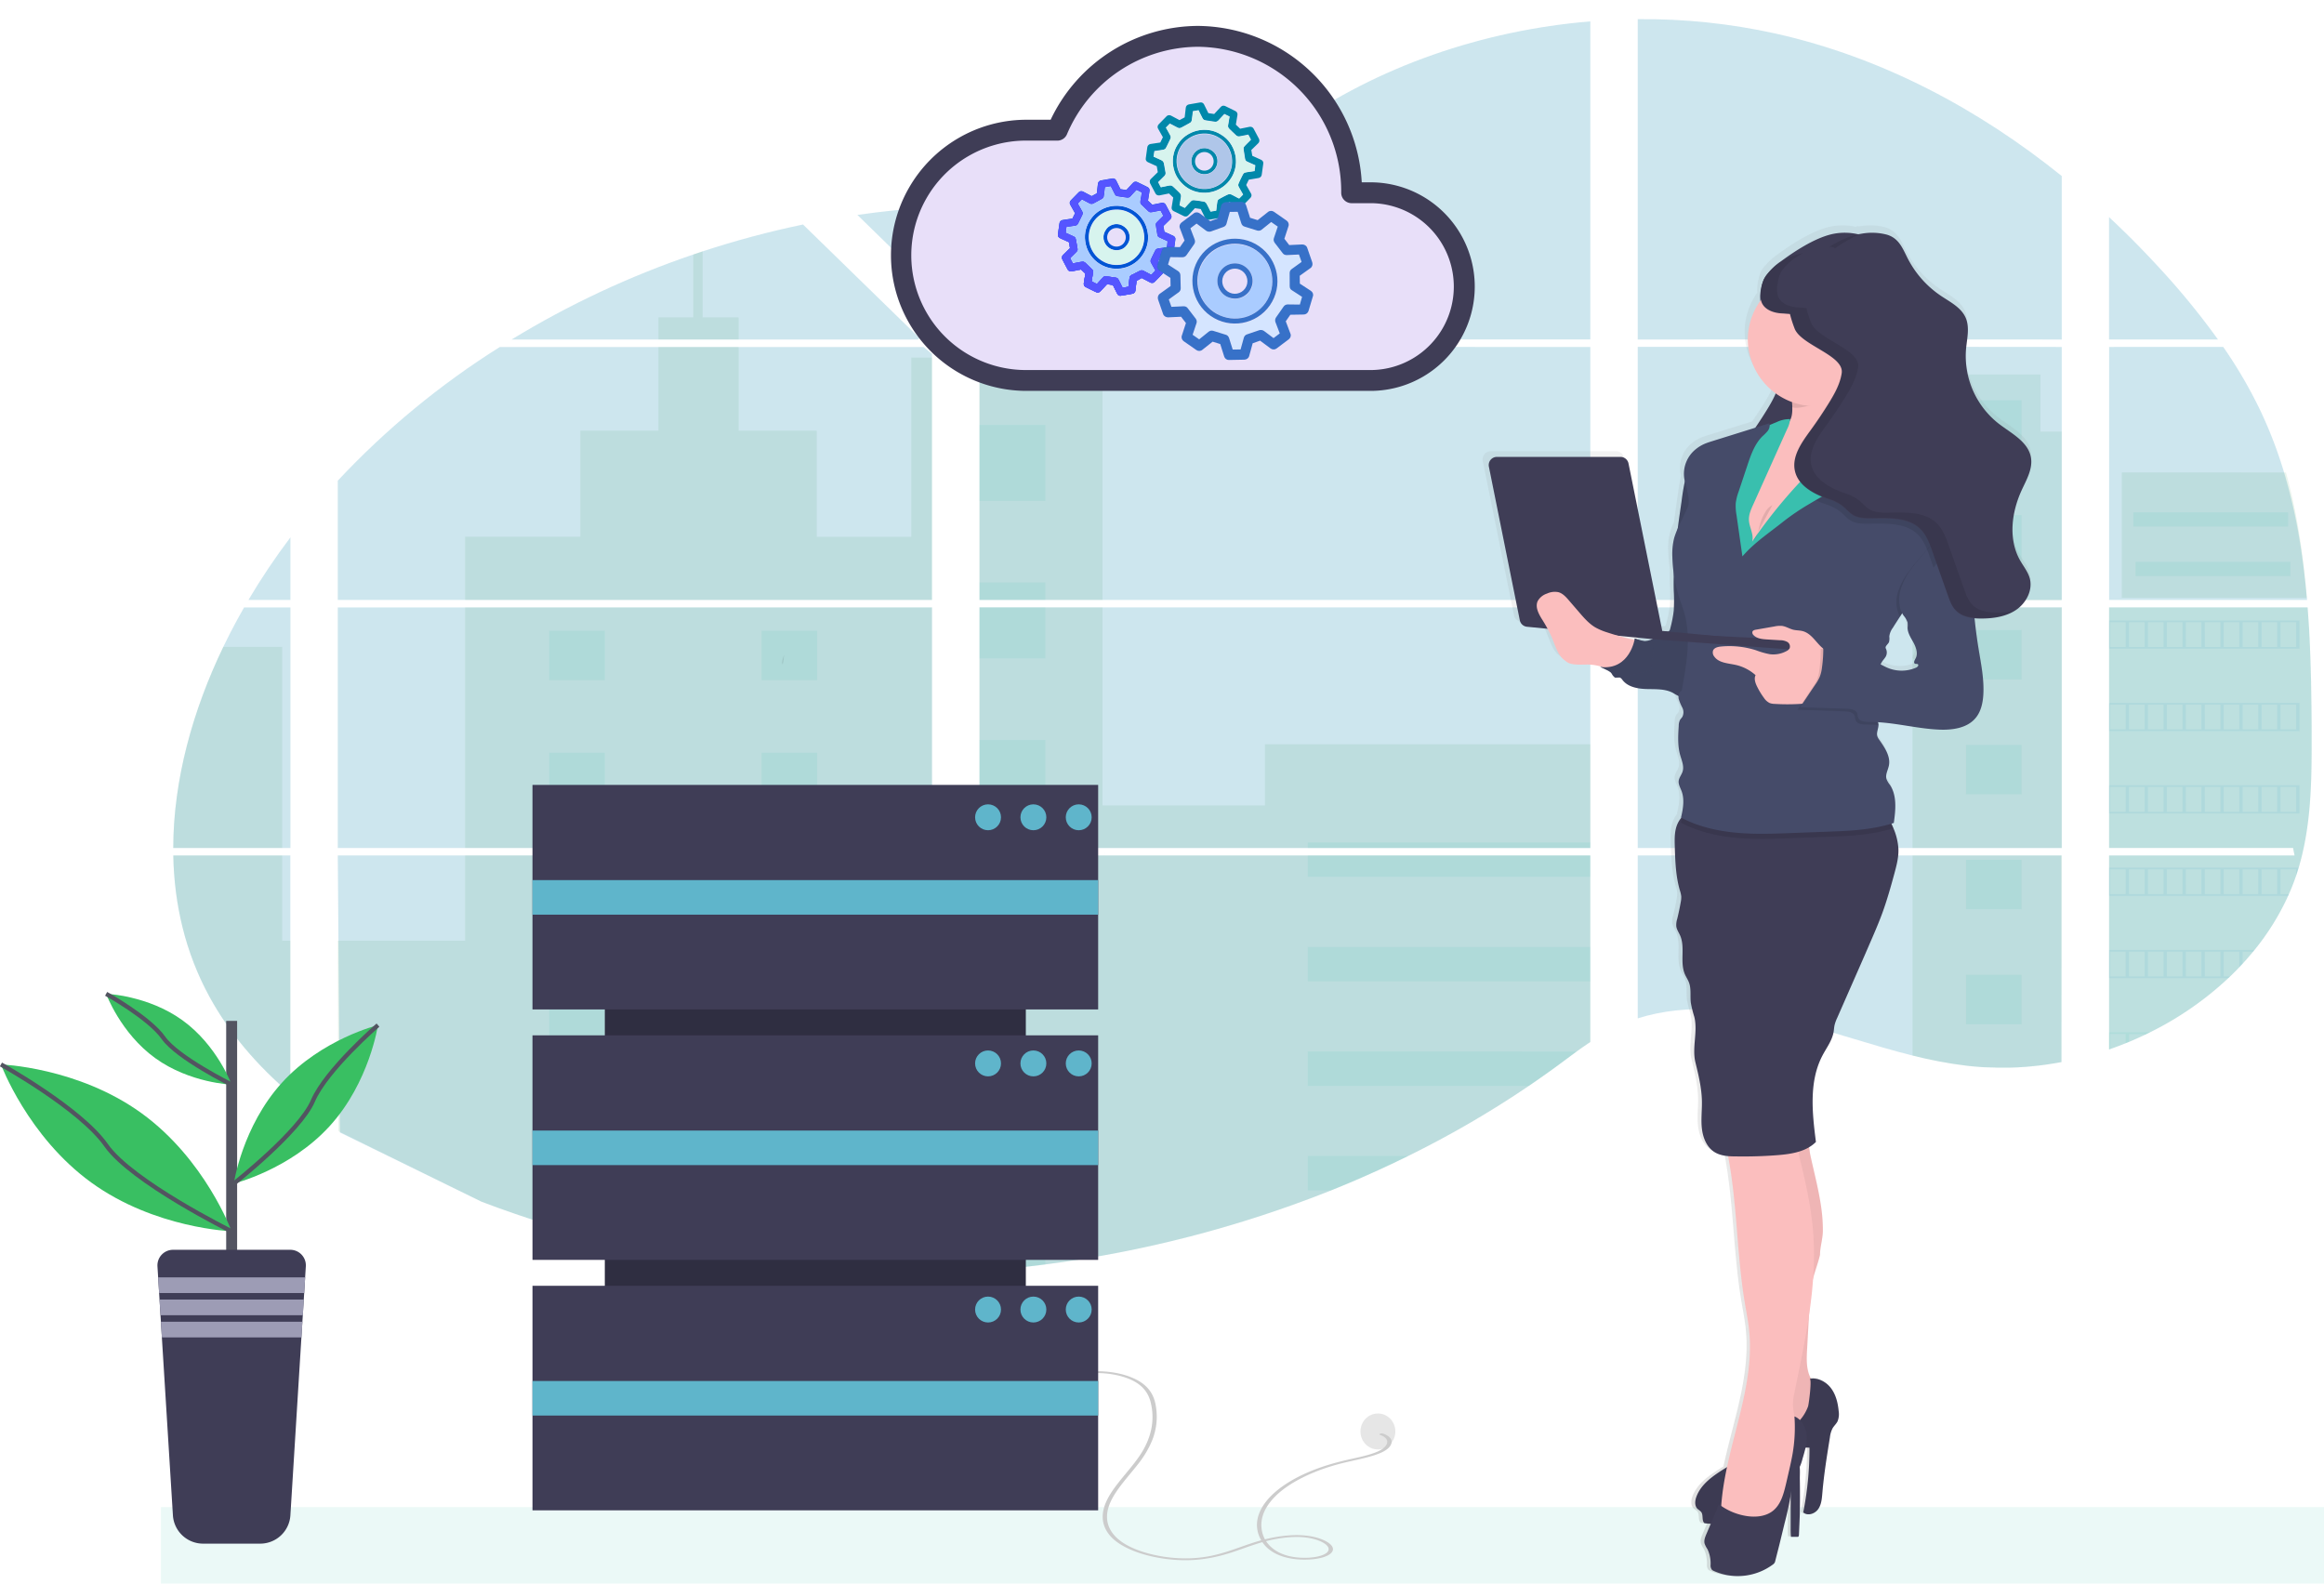 <?xml version="1.0" encoding="UTF-8"?>
<svg width="1076.4" height="733.47" data-name="Layer 1" version="1.1" viewBox="0 0 1076.4 733.47" xmlns="http://www.w3.org/2000/svg" xmlns:cc="http://creativecommons.org/ns#" xmlns:dc="http://purl.org/dc/elements/1.1/" xmlns:rdf="http://www.w3.org/1999/02/22-rdf-syntax-ns#">
 <defs>
  <linearGradient id="a" x1="875.73" x2="875.73" y1="813.03" y2="187.56" gradientTransform="matrix(-1 0 0 1 1751 0)" gradientUnits="userSpaceOnUse">
   <stop stop-color="gray" stop-opacity=".25" offset="0"/>
   <stop stop-color="gray" stop-opacity=".12" offset=".54"/>
   <stop stop-color="gray" stop-opacity=".1" offset="1"/>
  </linearGradient>
 </defs>
 <title>robotics</title>
 <path d="m1068.8 281.33h-91.94v111.44h85.22c0.22 1.15 0.44 2.3 0.68 3.45h-85.9v89.85l0.43-0.14c2.43-0.85 4.84-1.75 7.23-2.72l1.55-0.62q3.66-1.53 7.23-3.23c0.84-0.39 1.68-0.8 2.51-1.22a150 150 0 0 0 36.17-25c0.31-0.26 0.6-0.55 0.89-0.82 1.46-1.41 2.9-2.85 4.3-4.32 0.52-0.54 1-1.08 1.54-1.64 1.65-1.79 3.24-3.64 4.79-5.5 0.23-0.28 0.45-0.56 0.68-0.82a115.92 115.92 0 0 0 15.58-25.06c0.13-0.26 0.24-0.55 0.36-0.82 1.26-2.82 2.39-5.68 3.37-8.59 0.41-1.22 0.81-2.45 1.16-3.68 0.13-0.37 0.23-0.74 0.34-1.1 5.09-17.84 5.68-36.4 5.68-54.85q0-3.23 0-6.45c0-7.45-0.11-14.95-0.24-22.44 0-1.94-0.1-3.88-0.14-5.83-0.13-4.94-0.3-9.9-0.54-14.84-0.06-1.37-0.13-2.75-0.21-4.11 0-0.79-0.08-1.58-0.14-2.37q-0.27-4.31-0.6-8.57z" fill="#39bfae" opacity=".1"/>
 <path d="m976.84 157.25h50.44a343.41 343.41 0 0 0-26.83-32.84c-7.49-8.18-15.37-16.16-23.61-23.84z" fill="#399dbf" opacity=".25"/>
 <path d="m976.88 160.7v117.18h91.65c0-0.34 0-0.69-0.09-1-0.08-0.93-0.16-1.85-0.25-2.77-0.09-1.08-0.21-2.17-0.32-3.25s-0.25-2.35-0.39-3.52-0.26-2.35-0.41-3.52-0.29-2.34-0.45-3.5-0.31-2.33-0.48-3.49c-0.14-1-0.28-1.93-0.43-2.89-0.21-1.37-0.43-2.73-0.66-4.09 0-0.2-0.07-0.41-0.1-0.6a253.15 253.15 0 0 0-6.75-29.42 201.46 201.46 0 0 0-11.37-29.85 215 215 0 0 0-17.1-29.29z" fill="#399dbf" opacity=".25"/>
 <polygon transform="matrix(1 0 0 .778 0 61.815)" points="954.93 177.48 945.08 177.48 945.08 143.48 904.61 143.48 904.61 177.48 885.8 177.48 885.8 277.89 954.93 277.89" fill="#2b914b" opacity=".1"/>
 <path d="m758.55 281.34v111.44h196.38v-111.44zm0 114.88v75.47c22.86-7.31 49-4.35 72.7 1.65 18.35 4.65 36.23 11 54.55 15.55 8.181 2.095 16.488 3.665 24.87 4.7l2.06 0.23 3 0.27 3 0.22c0.103-0.01 0.207-0.01 0.31 0 0.44 0 0.89 0 1.34 0.06h0.46c0.54 0 1.08 0.06 1.62 0.06 0.77 0 1.55 0 2.33 0.07h6.42c0.59 0 1.17 0 1.75-0.06 0.94 0 1.88-0.08 2.83-0.14l1.75-0.12c0.72 0 1.45-0.1 2.16-0.17 1.53-0.12 3-0.27 4.55-0.46 0.6-0.07 1.21-0.14 1.81-0.23l0.89-0.11c1.51-0.2 3-0.43 4.51-0.69 1.11-0.17 2.22-0.37 3.34-0.58v-95.72zm146.06-239v3.44h-146.06v117.23h196.38v-117.19l-50.32-0.04v-3.44l50.32 0.04v-75.73c-38.2-30.78-82.85-54.88-132.58-66-20.945-4.634-42.349-6.869-63.8-6.66v148.39zm-449-0.66 0.69 0.66h280.28v-147.32c-49.9 4.15-98.56 20.91-137.79 48.68-18.85 13.33-35.78 29.14-56.93 39.36-11.098 5.507-23.223 8.64-35.6 9.2zm-1.93-60.44v33.35l27.08-26.43c-10.07-3.48-18.01-5.85-27.12-6.88zm-0.9 419.56h0.9v73.11c10.22-0.767 20.4-1.813 30.54-3.14 45.334-5.854 89.757-17.363 132.23-34.26 4.56-1.84 9.087-3.73 13.58-5.67 2.993-1.333 5.97-2.667 8.93-4 4.44-2.04 8.847-4.137 13.22-6.29 19.362-9.501 38.037-20.34 55.89-32.44 1.11-0.76 2.23-1.52 3.33-2.29 2.207-1.533 4.403-3.08 6.59-4.64 1.09-0.79 2.18-1.57 3.26-2.37l2.25-1.66c2.24-1.67 4.47-3.34 6.73-5 2.09-1.5 4.2-3 6.34-4.4v-86.4h-225.18c0.16-0.5 0.31-1 0.48-1.53-0.18 0.51-0.34 1-0.49 1.53h-57.74v119.43zm0.9-355v117.21h282.9v-117.19zm0 120.64v111.46h282.9v-111.44zm-56.56-181.77 34.56 33.73v-37.29c-11.58 0.72-23.1 1.907-34.56 3.56zm-240.67 181.79v111.44h275.23v-111.44zm66.52 275.24c41.714 15.88 85.328 26.228 129.73 30.78h0.19c8.387 0.887 16.803 1.573 25.25 2.06h0.31c17.69 1 35.45 1.23 53.18 0.57v-193.77h-275.18l1 128.32m-77.21-131.76h54.28v-111.44h-21.47c-2.23 3.91-4.39 7.86-6.44 11.85-1.1 2.13-2.17 4.29-3.21 6.45-14.13 29.35-23.11 61.57-23.16 93.14zm0 3.44c0.44 22.64 5.54 44.87 16.73 65.4 9.3 17 22.22 32 37.51 45v-110.4zm34.82-118.33h19.46v-29c-7.025 9.294-13.522 18.976-19.46 29zm121.89-120.63h188.24l0.68-0.66-1-1-52.93-51.61c-15.718 3.267-31.239 7.417-46.49 12.43-1.44 0.47-2.88 1-4.31 1.45-29.428 9.99-57.663 23.2-84.19 39.39zm-80.5 65.37v55.26h275.21v-114l-3.86-3.14h-196.35c-27.559 17.313-52.768 38.111-75 61.88z" fill="#399dbf" opacity=".25"/>
 <path d="m982.77 218.81v58.07h85.668c0-0.34 0-0.69-0.084-1-0.075-0.93-0.15-1.85-0.234-2.77-0.084-1.08-0.196-2.17-0.299-3.25s-0.234-2.35-0.365-3.52c-0.131-1.17-0.243-2.35-0.383-3.52s-0.271-2.34-0.421-3.5c-0.15-1.16-0.29-2.33-0.449-3.49-0.131-1-0.262-1.93-0.402-2.89-0.196-1.37-0.402-2.73-0.617-4.09 0-0.2-0.065-0.41-0.094-0.6a236.63 253.15 0 0 0-6.309-29.42z" fill="#2b914b" opacity=".1" stroke-width=".967"/>
 <path d="m1068.8 281.33h-91.94v111.44h85.22c0.22 1.15 0.44 2.3 0.68 3.45h-85.9v89.85l0.43-0.14c2.43-0.85 4.84-1.75 7.23-2.72l1.55-0.62q3.66-1.53 7.23-3.23c0.84-0.39 1.68-0.8 2.51-1.22a150 150 0 0 0 36.17-25c0.31-0.26 0.6-0.55 0.89-0.82 1.46-1.41 2.9-2.85 4.3-4.32 0.52-0.54 1-1.08 1.54-1.64 1.65-1.79 3.24-3.64 4.79-5.5 0.23-0.28 0.45-0.56 0.68-0.82a115.92 115.92 0 0 0 15.58-25.06c0.13-0.26 0.24-0.55 0.36-0.82 1.26-2.82 2.39-5.68 3.37-8.59 0.41-1.22 0.81-2.45 1.16-3.68 0.13-0.37 0.23-0.74 0.34-1.1 5.09-17.84 5.68-36.4 5.68-54.85q0-3.23 0-6.45c0-7.45-0.11-14.95-0.24-22.44 0-1.94-0.1-3.88-0.14-5.83-0.13-4.94-0.3-9.9-0.54-14.84-0.06-1.37-0.13-2.75-0.21-4.11 0-0.79-0.08-1.58-0.14-2.37q-0.27-4.31-0.6-8.57z" fill="#34979a" opacity=".25"/>
 <g fill="#2b914b">
  <rect x="885.8" y="281.33" width="69.13" height="111.44" opacity=".1"/>
  <path d="m954.94 396.22h-69.13v92.66a199.92 199.92 0 0 0 24.86 4.7l2.07 0.23 3 0.27c1 0.08 2 0.16 3 0.22h0.31c0.44 0 0.89 0 1.34 0.06h0.46c0.54 0 1.09 0.05 1.63 0.06 0.78 0 1.55 0 2.33 0.06h6.42l1.75-0.06c0.93 0 1.88-0.08 2.82-0.14l1.74-0.12 2.17-0.17c1.52-0.12 3-0.28 4.54-0.46l1.81-0.23 0.89-0.11c1.51-0.2 3-0.43 4.51-0.69 1.12-0.17 2.23-0.38 3.35-0.58z" opacity=".1"/>
  <rect x="453.64" y="165.62" width="57.01" height="112.26" opacity=".1"/>
  <polygon points="736.58 392.77 736.58 344.71 585.87 344.71 585.87 373.06 510.64 373.06 510.64 281.33 453.64 281.33 453.64 392.77" opacity=".1"/>
  <path d="m452.73 515.71h0.9v73.07q15.33-1.15 30.54-3.14a547 547 0 0 0 132.33-34.27q18.23-7.3 35.73-15.94a466.71 466.71 0 0 0 55.84-32.45q6.68-4.53 13.17-9.29c3-2.2 6-4.46 9-6.64 2.09-1.51 4.2-3 6.35-4.41v-86.42h-225.15c0.16-0.52 0.31-1 0.47-1.54-0.17 0.51-0.33 1-0.48 1.54h-57.8v119.44z" opacity=".1"/>
  <path d="m304.96 157.25h37.14v-10.27h-16.66v-30.57c-1.44 0.48-2.89 1-4.32 1.45v29.12h-16.16z" opacity=".1"/>
  <path d="m215.44 277.88h182.39-0.06 33.9v-112.26h-9.58v83h-43.8v-49.13h-36.19v-38.79h-37.14v38.79h-36.17v49.11h-53.35z" opacity=".1"/>
  <path d="m215.44 281.33v111.44h216.23v-111.44zm7.55 275.24a511.15 511.15 0 0 0 129.73 30.78h0.19q12.58 1.33 25.25 2.06h0.31c17.69 1 35.45 1.23 53.18 0.57v-193.77h-216.21v39.51h-59l0.31 88.22" opacity=".1"/>
  <path d="m130.7 396.22h-50.43c0.44 22.63 5.55 44.85 16.74 65.38 9.29 17.06 22.22 32 37.5 45v-70.88h-3.81z" opacity=".1"/>
  <path d="m80.24 392.77h50.46v-93.14h-27.26c-14.17 29.35-23.16 61.58-23.2 93.14z" opacity=".1"/>
 </g>
 <g fill="#39bfae">
  <rect x="453.64" y="196.83" width="30.54" height="35.2" opacity=".1"/>
  <rect x="453.64" y="269.78" width="30.54" height="8.1" opacity=".1"/>
  <rect x="453.64" y="281.33" width="30.54" height="23.65" opacity=".1"/>
  <rect x="453.64" y="342.74" width="30.54" height="35.2" opacity=".1"/>
  <rect x="453.64" y="415.7" width="30.54" height="35.2" opacity=".1"/>
  <path d="m453.63 515.66-0.9 0.05h0.9v8.17h30.54v-35.23h-30.54z" opacity=".1"/>
  <path d="m453.63 561.59v27.19q15.33-1.15 30.54-3.14v-24z" opacity=".1"/>
  <rect x="605.7" y="390.19" width="130.88" height="2.58" opacity=".1"/>
  <rect x="605.7" y="396.22" width="130.88" height="9.91" opacity=".1"/>
  <rect x="605.7" y="438.61" width="130.88" height="15.94" opacity=".1"/>
  <path d="m605.69 486.98v16h102.38q6.68-4.53 13.17-9.29c3-2.2 6-4.45 9-6.64z" opacity=".1"/>
  <path d="m605.69 535.43v15.94h10.81q18.24-7.3 35.73-15.94z" opacity=".1"/>
  <rect transform="scale(-1)" x="-378.49" y="-315.04" width="25.76" height="22.91" opacity=".1"/>
  <rect transform="scale(-1)" x="-936.34" y="-208.29" width="25.76" height="22.91" opacity=".1"/>
  <rect transform="scale(-1)" x="-936.34" y="-261.51" width="25.76" height="22.91" opacity=".1"/>
  <rect transform="scale(-1)" x="-936.34" y="-314.72" width="25.76" height="22.91" opacity=".1"/>
  <rect transform="scale(-1)" x="-936.34" y="-367.94" width="25.76" height="22.91" opacity=".1"/>
  <rect transform="scale(-1)" x="-936.34" y="-421.16" width="25.76" height="22.91" opacity=".1"/>
  <rect transform="scale(-1)" x="-936.34" y="-474.41" width="25.76" height="22.91" opacity=".1"/>
  <rect transform="scale(-1)" x="-280.13" y="-315.04" width="25.76" height="22.91" opacity=".1"/>
  <rect transform="scale(-1)" x="-378.49" y="-371.55" width="25.76" height="22.91" opacity=".1"/>
  <rect transform="scale(-1)" x="-280.13" y="-371.55" width="25.76" height="22.91" opacity=".1"/>
  <rect transform="scale(-1)" x="-378.49" y="-428.06" width="25.76" height="22.91" opacity=".1"/>
  <rect transform="scale(-1)" x="-280.13" y="-428.06" width="25.76" height="22.91" opacity=".1"/>
  <rect transform="scale(-1)" x="-378.49" y="-484.62" width="25.76" height="22.91" opacity=".1"/>
  <rect transform="scale(-1)" x="-280.13" y="-484.62" width="25.76" height="22.91" opacity=".1"/>
  <rect transform="scale(-1)" x="-378.49" y="-541.11" width="25.76" height="22.91" opacity=".1"/>
  <rect transform="scale(-1)" x="-280.13" y="-541.11" width="25.76" height="22.91" opacity=".1"/>
  <polygon points="352.74 574.68 352.74 587.36 378.5 589.46 378.5 574.68" opacity=".1"/>
 </g>
 <g fill="#399dbf">
  <path d="m976.88 287.38v13.11h88.17v-13.11zm79.39 0.83h7.23v11.45h-7.23zm-8.78 0h7.23v11.45h-7.23zm-8.76 0h7.23v11.45h-7.23zm-8.78 0h7.23v11.45h-7.23zm-8.77 0h7.26v11.45h-7.23zm-8.78 0h7.23v11.45h-7.19zm-8.78 0h7.23v11.45h-7.23zm-8.77 0h7.23v11.45h-7.23zm-8.77 0h7.23v11.45h-7.23zm-8.77 0h7.23v11.45h-7.23z" opacity=".1"/>
  <path d="m976.88 325.54v13.1h88.17v-13.1zm79.39 0.82h7.23v11.45h-7.23zm-8.78 0h7.23v11.45h-7.23zm-8.76 0h7.23v11.45h-7.23zm-8.78 0h7.23v11.45h-7.23zm-8.77 0h7.26v11.45h-7.23zm-8.78 0h7.23v11.45h-7.19zm-8.78 0h7.23v11.45h-7.23zm-8.77 0h7.23v11.45h-7.23zm-8.77 0h7.23v11.45h-7.23zm-8.77 0h7.23v11.45h-7.23z" opacity=".1"/>
  <path d="m976.88 363.69v13.09h88.17v-13.09zm79.39 0.81h7.23v11.48h-7.23zm-8.78 0h7.23v11.48h-7.23zm-8.76 0h7.23v11.48h-7.23zm-8.78 0h7.23v11.48h-7.23zm-8.77 0h7.26v11.48h-7.23zm-8.78 0h7.23v11.48h-7.19zm-8.78 0h7.23v11.48h-7.23zm-8.77 0h7.23v11.48h-7.23zm-8.77 0h7.23v11.48h-7.23zm-8.77 0h7.23v11.48h-7.23z" opacity=".1"/>
  <path d="m976.88 401.83v13.15h82.9c0.12-0.26 0.24-0.55 0.35-0.82h-3.86v-11.5h7.23v2.86c0.42-1.22 0.82-2.45 1.17-3.69zm70.61 0.83h7.23v11.45h-7.23zm-8.76 0h7.23v11.45h-7.23zm-8.78 0h7.23v11.45h-7.23zm-8.77 0h7.26v11.45h-7.23zm-8.78 0h7.23v11.45h-7.19zm-8.78 0h7.23v11.45h-7.23zm-8.77 0h7.23v11.45h-7.23zm-8.77 0h7.23v11.45h-7.23zm-8.77 0h7.23v11.45h-7.23z" opacity=".1"/>
  <path d="m976.88 439.98v13.1h55.11c0.32-0.27 0.6-0.55 0.89-0.82h-2.93v-11.45h7.23v7.17l1.55-1.65v-5.5h4.79c0.23-0.28 0.45-0.56 0.68-0.82zm44.3 0.82h7.26v11.46h-7.23zm-8.78 0h7.23v11.46h-7.19zm-8.78 0h7.23v11.46h-7.23zm-8.77 0h7.23v11.46h-7.23zm-8.77 0h7.23v11.46h-7.23zm-8.77 0h7.23v11.46h-7.23z" opacity=".1"/>
 </g>
 <path d="m976.88 478.14v7.93l0.43-0.14v-7h7.23v4.26l1.54-0.64v-3.57h7.23v0.4c0.85-0.39 1.69-0.8 2.52-1.22z" fill="#39bfae" opacity=".1"/>
 <rect x="74.53" y="698.04" width="1001.9" height="35.42" fill="#39bfae" opacity=".1"/>
 <rect x="104.76" y="472.85" width="5.07" height="114.02" fill="#535461"/>
 <path transform="translate(-61.56 -83.02)" d="M203.21,669.54l-.32,5.14-.44,7.25-.19,3-.45,7.25-.19,3-.45,7.24-5.11,82.45A14,14,0,0,1,182.13,798H155.58a14,14,0,0,1-13.93-13.1l-5.12-82.45-.44-7.24-.19-3-.46-7.25-.18-3-.45-7.25-.32-5.14a7.23,7.23,0,0,1,7.22-7.67H196A7.21,7.21,0,0,1,203.21,669.54Z" fill="#3f3d56"/>
 <g fill="#9d9cb5">
  <polygon points="141.34 591.66 140.89 598.91 73.7 598.91 73.26 591.66"/>
  <polygon points="140.71 601.93 140.26 609.19 74.34 609.19 73.89 601.93"/>
  <polygon points="140.06 612.21 139.62 619.46 74.98 619.46 74.53 612.21"/>
 </g>
 <path transform="translate(-61.56 -83.02)" d="m127.08 598.61c29.49 21.33 41.77 54.71 41.77 54.71s-35.54-1.22-65-22.56-41.85-54.71-41.85-54.71 35.58 1.22 65.08 22.56z" fill="#39bf62"/>
 <path transform="translate(-61.56 -83.02)" d="m62 576.05s36.89 20.48 48.72 37.43 58.09 39.84 58.09 39.84" fill="none" stroke="#535461" stroke-miterlimit="10" stroke-width="2"/>
 <path transform="translate(-61.56 -83.02)" d="m146.11 555.62c16.06 11.61 22.74 29.78 22.74 29.78s-19.34-0.67-35.4-12.28-22.73-29.78-22.73-29.78 19.34 0.66 35.39 12.28z" fill="#39bf62"/>
 <path transform="translate(-61.56 -83.02)" d="m110.72 543.34s20.07 11.15 26.52 20.37 31.61 21.69 31.61 21.69" fill="none" stroke="#535461" stroke-miterlimit="10" stroke-width="2"/>
 <path transform="translate(-61.56 -83.02)" d="m192.18 584.47c-18.44 20.27-22.34 46.75-22.34 46.75s26-6.38 44.44-26.65 22.34-46.74 22.34-46.74-26 6.37-44.44 26.64z" fill="#39bf62"/>
 <path transform="translate(-61.56 -83.02)" d="m236.62 557.83s-24 20.77-30.13 35.09-36.65 38.3-36.65 38.3" fill="none" stroke="#535461" stroke-miterlimit="10" stroke-width="2"/>
 <path transform="translate(-61.56 -83.02)" d="M431.47,789.89s-5.07,6.3-11.86,6.79a7,7,0,0,0-6.92,6.67s1.24,3.84-15.19,9.15c-9.89,3.2-16.11,2.19-19.74,0,9.33-1,29.93-6.86,32-8.9,2.47-2.48,5.56-9.27,7.66-9.39,1.45-.09,8.85-4.55,13.29-7.31Z" fill="none"/>
 <path transform="translate(-61.56 -83.02)" d="m424.69 386.31v0.05a26.39 26.39 0 0 1-0.68 4.74c0-0.44 0-0.69-0.08-0.72-0.36-0.16 0.07-1.97 0.76-4.07z" opacity=".1"/>
 <path transform="translate(-61.56 -83.02)" d="M748.32,296.46,762.8,368a3.8,3.8,0,0,0,3.36,3l9.65.94a40.69,40.69,0,0,1,1.93,3.85c1.72,4,2.84,8.8,6.55,11.17,2,2,6.51,1.65,9.09,1.66a23.23,23.23,0,0,1,8,1.11,3.88,3.88,0,0,0-.9,0,34.73,34.73,0,0,1,4.86,2.4c.12.16.25.32.35.48.41.63.74,1.39,1.43,1.7-.2.4.75.41,2.27.2a1.66,1.66,0,0,1,.43.14,3.32,3.32,0,0,1,1,1.05c2.51,3.34,7.17,4.17,11.37,4.28s8.64-.18,12.34,1.81c.88.47,1.7,1.06,2.62,1.46a4.41,4.41,0,0,0,.05,1.31,23.09,23.09,0,0,0,1.68,4,4.79,4.79,0,0,1,.1,4.22c-.31.54-.81,1-1.13,1.5a6.1,6.1,0,0,0-.63,2.81c-.29,4.55-.57,9.19.67,13.57.72,2.55,1.94,5.2,1.14,7.72-.48,1.52-1.67,2.81-1.84,4.39s.83,3.24,1.42,4.83c1.39,3.77.63,8.29-.33,12.18a1.63,1.63,0,0,0,.19.09,11.62,11.62,0,0,0-1.74,2.75c-1.53,3.29-1.43,7.08-1.32,10.7.21,6.81.44,13.7,2.33,20.24a13.72,13.72,0,0,1,.66,2.87,11.54,11.54,0,0,1-.24,2.75c-.45,2.62-1,5.23-1.65,7.81a9,9,0,0,0-.43,3.43c.19,1.51,1.14,2.82,1.77,4.22,2.51,5.58-.19,12.45,2.25,18.06.58,1.33,1.43,2.53,1.93,3.89,1.1,3,.48,6.24.85,9.36a52.18,52.18,0,0,0,1.62,6.52c1.77,6.94-1.16,14.34.55,21.3,1.46,6,2.94,12,3,18.11.09,4.27-.5,8.54,0,12.78s2.26,8.61,5.89,10.87a14.37,14.37,0,0,0,6.31,1.86c4.3,22.37,4.05,45.43,7.79,67.92.75,4.54,1.67,9,2.13,13.63,2.13,21.4-5.86,42.17-10.37,63.32l-.72.44c-5.55,3.46-11.46,7.36-13.66,13.48-.68,1.89-.84,4.3.68,5.63a12.19,12.19,0,0,1,1.6,1.24c1.21,1.46.15,4.08,1.61,5.28a23.2,23.2,0,0,0,2.89.3q-1,2.38-2,4.77c-.61,1.41-1.23,2.95-.85,4.44a11.92,11.92,0,0,0,1.39,2.67,15.35,15.35,0,0,1,1.42,7.2,3.28,3.28,0,0,0,.63,2.31,3.05,3.05,0,0,0,.94.59,27.76,27.76,0,0,0,27.52-3,3.12,3.12,0,0,0,.94-.94,3.67,3.67,0,0,0,.27-.81c.63-2.59,1.27-5.18,1.9-7.77.08-.3.15-.61.23-.91.74-3.06,1.49-6.11,2.24-9.17,1-4.3,2.09-8.61,2.82-13,0,2.44,0,4.87,0,7.31l0,8.54a36.24,36.24,0,0,0,.13,3.77c1.05,0,2.1,0,3.15,0a.42.42,0,0,0,.4-.17,2.27,2.27,0,0,0,.2-1q.23-4.68.33-9.38c.13-5.48.15-11,.05-16.46,0-1.24.12-3.79-.08-5.5a27.36,27.36,0,0,0,1.28-3.73c.51-1.72,1-3.46,1.42-5.21a7.21,7.21,0,0,1,2,0,152.68,152.68,0,0,1-2.93,30.08c1.94,1.81,5.37.76,6.93-1.4s1.76-5,2-7.6c.73-8.68,2.13-17.29,3.54-25.89a11.94,11.94,0,0,1,1.25-4.25c.67-1.14,1.72-2,2.31-3.22a8.87,8.87,0,0,0,.54-4.8c-.36-3.79-1.3-7.65-3.62-10.69-2.18-2.85-5.8-4.79-9.35-4.37l-.22-.4c-2.06-4.13-1.85-9-1.59-13.56q.43-7.78.88-15.56c.85-5.72,1.52-11.44,1.92-17.17,1-3.68,2.35-7.26,3.25-11,0-3.63,1.29-7.41,1.33-11.14a73.69,73.69,0,0,0-.87-11.59c-1.14-7.88-3.2-15.59-4.91-23.35-.28-1.31-.46-2.7-.65-4.07a15.92,15.92,0,0,0,3.18-2.44c-1.75-13.6-3.34-28.2,3.1-40.32,1.91-3.58,4.52-7,5.19-11,.17-1,.22-2.06.43-3.07a17.65,17.65,0,0,1,1.25-3.46l12.74-28.85,2.06-4.64c2.21-5,4.42-10,6.31-15.17,2.22-6,4-12.23,5.67-18.42,1-3.71,2-7.49,1.93-11.33a28.15,28.15,0,0,0-2.37-9.88c-.3-.71-.62-1.41-1-2.11.39-.12.77-.21,1.15-.33.85-6.05,1.57-12.72-1.84-17.78a10,10,0,0,1-1.59-2.68c-.61-2.07.71-4.18,1.13-6.3.86-4.33-2.06-8.4-4.56-12.05a5.54,5.54,0,0,1-.88-1.62c-.46-1.66.55-3.51.57-5.19a2.93,2.93,0,0,0-.29-1.29c9.65.56,19.17,3.08,28.85,3.45,6.13.24,13-.72,16.89-5.4,2.49-3,3.38-6.95,3.62-10.81.44-7.11-1-14.19-2.2-21.22-.78-4.77-1.4-9.57-1.89-14.39,1,.09,2,.14,3,.14,5.73,0,11.69-.84,16.43-4s7.91-9.19,6.42-14.68c-.84-3.1-3-5.66-4.58-8.45-5.58-9.85-4-22.38.8-32.65,2.25-4.86,5.23-9.9,4.33-15.18-1.28-7.4-9.25-11.25-15.23-15.85a40,40,0,0,1-15.16-34.72c.46-4.87,1.79-10-.16-14.49-2.1-4.81-7.29-7.34-11.66-10.26a46.73,46.73,0,0,1-15.87-18.15c-2.23-4.56-4.07-8.74-9.33-10.3a27.42,27.42,0,0,0-12.93-.24l.88-.42c-.4.07-.8.15-1.18.24l-.62.17a28,28,0,0,0-12.22.07c-8.13,1.95-17,7.79-23.66,12.6a32.44,32.44,0,0,0-5.46,4.79c-.17.19-.36.36-.53.55a12.74,12.74,0,0,0-2,2.95,11.54,11.54,0,0,0-.77,2.44,20.66,20.66,0,0,0-.83,7.12c-.36.5-.71,1-1,1.53a31.24,31.24,0,0,0,8.26,42.07,55.63,55.63,0,0,1-4.23,7.86c-1.72,2.78-3.54,5.51-5.4,8.2l-20,6.2c-1.26.4-2.52.79-3.73,1.3a17.38,17.38,0,0,0-4.08,2.44,14.71,14.71,0,0,0-5.48,13.48c.09.52.21,1,.33,1.54-.6,3.06-1.06,6.17-1.52,9.26-.6,4.17-1.2,8.34-1.75,12.52a25.71,25.71,0,0,0-2.6,13.37,66.09,66.09,0,0,0,.73,8.32c-.07,2.45-.1,4.9,0,7.35a76.43,76.43,0,0,1,0,9.33,57.24,57.24,0,0,1-1.66,8.4,1.81,1.81,0,0,1-.74,1.27l-.23.06-1.34-.13-1.48-.17a4.7,4.7,0,0,0-.05-.63L813.72,295a3.8,3.8,0,0,0-3.74-3H752.05A3.79,3.79,0,0,0,748.32,296.46Zm183.52,92.11a7.84,7.84,0,0,1,.43-.93c.59-1,1.45-1.82,2-2.83a4.13,4.13,0,0,0,0-3.66c-.57-1,1-1.95,1.46-3a6.78,6.78,0,0,0,.15-2.59,8.18,8.18,0,0,1,1.63-4c1.1-1.74,2.21-3.46,3.34-5.18.33-.52.68-1,1-1.54a10.57,10.57,0,0,0,.61,1,9.21,9.21,0,0,1,1.84,3.18,14.53,14.53,0,0,1,0,2.47c0,2.56,1.62,4.81,2.85,7.07s2.13,5.09.85,7.32c-.45.78-1,2-.23,2.36.43.2,1,0,1.37.28.52.47-.19,1.26-.84,1.55a17.14,17.14,0,0,1-13.58,0C933.82,389.6,932.84,389.06,931.84,388.57Zm-123-13.38,16,1.57a8.73,8.73,0,0,1-4.27.88l-3.88-1.16s0,.26-.13.7c-.73-.19-1.47-.37-2.2-.54C812.49,376.2,810.65,375.71,808.82,375.19Z" fill="url(#a)"/>
 <path transform="translate(-61.56 -83.02)" d="m932.09 202a46.38 46.38 0 0 0 15.68 18c4.33 2.91 9.45 5.43 11.53 10.21 1.94 4.46 0.62 9.57 0.17 14.42a39.82 39.82 0 0 0 15 34.53c5.91 4.57 13.8 8.41 15.06 15.77 0.9 5.25-2 10.27-4.28 15.1-4.7 10.22-6.31 22.68-0.79 32.47 1.57 2.79 3.69 5.33 4.53 8.41 1.48 5.47-1.66 11.43-6.35 14.61s-10.58 4-16.24 4c-4.12 0-8.58-0.62-11.5-3.51-2-1.94-2.94-4.64-3.86-7.23l-7.16-20.24c-1.3-3.64-2.66-7.42-5.37-10.18-5.74-5.86-15.12-5.24-23.32-5.14a107.44 107.44 0 0 1-35.56-5.61c-6.7-2.26-14-6.11-15.55-13-1.53-6.74 3.08-13.16 7.14-18.75q4.56-6.25 8.62-12.85c2.64-4.28 5.17-8.78 5.89-13.75 1.21-8.26-2.66-16.28-5.66-24.07s-5.09-17-0.73-24.12a25.78 25.78 0 0 1 7.07-7c6.55-4.79 15.35-10.59 23.39-12.54a27.17 27.17 0 0 1 13.08 0.18c5.18 1.57 7 5.72 9.21 10.29z" fill="#3f3d56"/>
 <path transform="translate(-61.56 -83.02)" d="M843.82,298.46a101.23,101.23,0,0,0-3.41,16.76c-2,13.71-4,27.5-3.62,41.34a77.82,77.82,0,0,1,0,9.29,57.86,57.86,0,0,1-1.64,8.35,1.77,1.77,0,0,1-.74,1.26c-.47.23-1,0-1.55-.06-1.78-.22-3.09,1.5-4.47,2.66a8.48,8.48,0,0,1-9.63.71,10.74,10.74,0,0,1-4.11,11A14.48,14.48,0,0,1,802.77,392c2.05-.32,4,1.12,5.16,2.87.4.63.72,1.38,1.4,1.69s1.87-.08,2.67.34a3.39,3.39,0,0,1,1,1c2.48,3.33,7.09,4.15,11.24,4.26s8.54-.17,12.2,1.8a30.83,30.83,0,0,0,2.69,1.51c2.88,1.19,6.32,0,8.56-2.13s3.48-5.14,4.4-8.11c3.7-12,3-24.91,2.22-37.47C853.09,337.78,850.55,317.33,843.82,298.46Z" fill="#454b69"/>
 <path transform="translate(-61.56 -83.02)" d="M843.82,298.46a101.23,101.23,0,0,0-3.41,16.76c-2,13.71-4,27.5-3.62,41.34a77.82,77.82,0,0,1,0,9.29,57.86,57.86,0,0,1-1.64,8.35,1.77,1.77,0,0,1-.74,1.26c-.47.23-1,0-1.55-.06-1.78-.22-3.09,1.5-4.47,2.66a8.48,8.48,0,0,1-9.63.71,10.74,10.74,0,0,1-4.11,11A14.48,14.48,0,0,1,802.77,392c2.05-.32,4,1.12,5.16,2.87.4.63.72,1.38,1.4,1.69s1.87-.08,2.67.34a3.39,3.39,0,0,1,1,1c2.48,3.33,7.09,4.15,11.24,4.26s8.54-.17,12.2,1.8a30.83,30.83,0,0,0,2.69,1.51c2.88,1.19,6.32,0,8.56-2.13s3.48-5.14,4.4-8.11c3.7-12,3-24.91,2.22-37.47C853.09,337.78,850.55,317.33,843.82,298.46Z" opacity=".1"/>
 <path transform="translate(-61.56 -83.02)" d="m904.53 664.26c-1 4.33-2.75 8.49-3.68 12.85a75.48 75.48 0 0 0-1.22 11.34l-1.07 19.28c-0.26 4.57-0.47 9.38 1.56 13.48 1.41 2.84 3.85 5.22 4.55 8.32 1.08 4.85-2.39 9.42-5.63 13.19l-16 18.51c-5 5.8-10.47 11.9-17.88 13.87a6 6 0 0 1-3.42 0.12c-2.07-0.68-3.07-3.18-2.77-5.34a13.7 13.7 0 0 1 2.84-5.8c4.18-5.87 8.67-11.65 11.39-18.33 3.45-8.49 3.8-17.9 3.59-27.07-0.79-37.38-10.22-74.33-9.15-111.68 8.16-0.62 16.64-2 24.81-1.9 7.29 0.08 6.42 7.51 7.69 13.35 1.69 7.73 3.72 15.39 4.86 23.23a74.21 74.21 0 0 1 0.85 11.53c-0.04 3.68-1.32 7.44-1.32 11.05z" fill="#fbbebe"/>
 <path transform="translate(-61.56 -83.02)" d="m904.53 664.26c-1 4.33-2.75 8.49-3.68 12.85a75.48 75.48 0 0 0-1.22 11.34l-1.07 19.28c-0.26 4.57-0.47 9.38 1.56 13.48 1.41 2.84 3.85 5.22 4.55 8.32 1.08 4.85-2.39 9.42-5.63 13.19l-16 18.51c-5 5.8-10.47 11.9-17.88 13.87a6 6 0 0 1-3.42 0.12c-2.07-0.68-3.07-3.18-2.77-5.34a13.7 13.7 0 0 1 2.84-5.8c4.18-5.87 8.67-11.65 11.39-18.33 3.45-8.49 3.8-17.9 3.59-27.07-0.79-37.38-10.22-74.33-9.15-111.68 8.16-0.62 16.64-2 24.81-1.9 7.29 0.08 6.42 7.51 7.69 13.35 1.69 7.73 3.72 15.39 4.86 23.23a74.21 74.21 0 0 1 0.85 11.53c-0.04 3.68-1.32 7.44-1.32 11.05z" opacity=".05"/>
 <path transform="translate(-61.56 -83.02)" d="m899.7 721.69c3.71-0.76 7.6 1.25 9.89 4.27s3.22 6.86 3.58 10.64a8.88 8.88 0 0 1-0.53 4.77c-0.59 1.17-1.62 2.07-2.29 3.2a12 12 0 0 0-1.24 4.23c-1.38 8.55-2.77 17.12-3.5 25.75-0.22 2.63-0.43 5.42-2 7.56s-4.92 3.2-6.84 1.39a153.22 153.22 0 0 0 2.89-29.91c-4.36-0.6-8.15 2.83-11 6.18a97.3 97.3 0 0 0-8 10.84c-2.2 3.49-4.21 7.14-7 10.17a25.64 25.64 0 0 1-22.63 7.74c-1.44-1.19-0.39-3.8-1.59-5.25a12 12 0 0 0-1.54-1.27c-1.5-1.32-1.35-3.71-0.67-5.59 2.18-6.1 8-10 13.5-13.41 9.94-6.24 20-12.39 30-18.44a19.8 19.8 0 0 0 8.27-10.13c0.36-1.04 1.92-13.15 0.7-12.74z" fill="#3f3d56"/>
 <path transform="translate(-61.56 -83.02)" d="m899.7 721.69c3.71-0.76 7.6 1.25 9.89 4.27s3.22 6.86 3.58 10.64a8.88 8.88 0 0 1-0.53 4.77c-0.59 1.17-1.62 2.07-2.29 3.2a12 12 0 0 0-1.24 4.23c-1.38 8.55-2.77 17.12-3.5 25.75-0.22 2.63-0.43 5.42-2 7.56s-4.92 3.2-6.84 1.39a153.22 153.22 0 0 0 2.89-29.91c-4.36-0.6-8.15 2.83-11 6.18a97.3 97.3 0 0 0-8 10.84c-2.2 3.49-4.21 7.14-7 10.17a25.64 25.64 0 0 1-22.63 7.74c-1.44-1.19-0.39-3.8-1.59-5.25a12 12 0 0 0-1.54-1.27c-1.5-1.32-1.35-3.71-0.67-5.59 2.18-6.1 8-10 13.5-13.41 9.94-6.24 20-12.39 30-18.44a19.8 19.8 0 0 0 8.27-10.13c0.36-1.04 1.92-13.15 0.7-12.74z" opacity=".05"/>
 <path transform="translate(-61.56 -83.02)" d="M901.32,653.41c2,25-3.6,49.84-8.58,74.39a27.61,27.61,0,0,0-.76,6,44.89,44.89,0,0,0,1.21,7.41c1.88,10.13-.53,20.52-2.92,30.55-1.67,6.94-4,14.78-10.48,17.81-4.57,2.14-9.91,1.21-14.86.23a8.84,8.84,0,0,1-4.49-1.8c-1.78-1.68-1.85-4.45-1.7-6.89,1.72-27.57,15.68-54,13-81.5-.45-4.55-1.36-9.05-2.11-13.56-3.86-23.39-3.4-47.4-8.29-70.59a4.3,4.3,0,0,1,0-2.46,4.15,4.15,0,0,1,1.91-1.81c4.52-2.7,9.35-5.11,14.56-5.84,4.07-.57,9.2-.13,12.62,2.4,3.59,2.65,3.83,8.35,4.88,12.51C898,631.14,900.42,642.18,901.32,653.41Z" fill="#fbbebe"/>
 <g fill="#3f3d56">
  <path transform="translate(-61.56 -83.02)" d="M894.78,793.67a2.21,2.21,0,0,1-.2,1,.42.42,0,0,1-.39.18c-1,0-2.08,0-3.11,0a36,36,0,0,1-.14-3.76l0-8.49c0-6.74,0-13.49.3-20.19a2.27,2.27,0,0,1,.11-.72.67.67,0,0,1,.34-.33c.74-.35,2.47-1.43,3.11-.18s.35,5.15.38,6.78c.1,5.45.09,10.92,0,16.37Q895,789,894.78,793.67Z"/>
  <path transform="translate(-61.56 -83.02)" d="M840.26,498.15a11.55,11.55,0,0,1-.24,2.74c-.45,2.6-1,5.19-1.63,7.76a9.1,9.1,0,0,0-.43,3.42c.19,1.5,1.13,2.8,1.75,4.19,2.48,5.55-.19,12.39,2.23,18,.57,1.32,1.41,2.52,1.91,3.87,1.09,2.94.47,6.2.84,9.31a50.79,50.79,0,0,0,1.6,6.49c1.75,6.9-1.15,14.26.54,21.19,1.45,5.93,2.9,11.91,3,18,.08,4.24-.5,8.49,0,12.71s2.24,8.56,5.83,10.81c2.84,1.77,6.34,2,9.7,2,6.45.12,12.93-.07,19.37-.57s13.37-1.55,17.91-6.13c-1.73-13.53-3.3-28.05,3.07-40.11,1.88-3.56,4.46-6.91,5.13-10.89.16-1,.21-2.05.42-3.06a17.35,17.35,0,0,1,1.24-3.43l12.6-28.7q1-2.31,2-4.62c2.18-5,4.37-10,6.25-15.09,2.19-6,3.93-12.16,5.6-18.32,1-3.7,2-7.45,1.9-11.28a27.84,27.84,0,0,0-2.34-9.83c-.75-1.81-1.61-3.59-2.5-5.33a263.17,263.17,0,0,0-76.3-6.53,42.23,42.23,0,0,0-12,2,17.69,17.69,0,0,0-7,4.54,12.38,12.38,0,0,0-2.14,3.22c-1.5,3.28-1.41,7.05-1.3,10.65.21,6.77.44,13.63,2.31,20.13A14.41,14.41,0,0,1,840.26,498.15Z"/>
  <path transform="translate(-61.56 -83.02)" d="M857.77,779.8a28.31,28.31,0,0,0,12.94,5.44c4.14.61,8.69.17,12-2.43,3.76-3,5-8,6.12-12.68l1.43-6.23c.52-2.24,1-4.48,1.43-6.74a72.15,72.15,0,0,0,1-18.09c3.39,1.32,5.43,5.36,5.65,9s-.9,7.2-1.93,10.7a20.5,20.5,0,0,1-1.86,4.87c-.61,1-1.4,1.92-1.92,3a15,15,0,0,0-1.1,5,139,139,0,0,1-3.34,16.65l-2.22,9.12-.22.91L883.8,806a2.91,2.91,0,0,1-.27.8,3,3,0,0,1-.92.94,27.32,27.32,0,0,1-27.22,2.94,3.31,3.31,0,0,1-.93-.58,3.27,3.27,0,0,1-.61-2.3,15.41,15.41,0,0,0-1.41-7.16,11.77,11.77,0,0,1-1.37-2.66c-.38-1.48.23-3,.83-4.41l4.59-10.75C857,781.55,856.94,780.9,857.77,779.8Z"/>
 </g>
 <path transform="translate(-61.56 -83.02)" d="M868.55,332.26a28.65,28.65,0,0,0,1.39,7,9.87,9.87,0,0,0,2.85,4.22c2.14-2.89,6-3.88,8.84-6,2.51-1.85,4.28-4.5,6.15-7,3.68-4.92,8-9.38,12-14.08.6-.71,1.19-1.42,1.77-2.15a63,63,0,0,0,5.51-7.86c3.32-5.71,5.59-12.28,10.58-16.61,2.72-2.35,6.13-3.91,8.55-6.58-1.64-2.41-2.25-5.33-2.83-8.19a83.83,83.83,0,0,1-1.42-8.36c-.09-.74-.14-1.49-.17-2.24,0-.32,0-.64-.05-1,0-2.29,1.48-6.23-.86-7.52-2.16-1.19-5.69-1.2-8.21-1.17h-.41a30.15,30.15,0,0,0-16.51,5.12,10.34,10.34,0,0,0-2.86,2.61c-1.31,2-1.38,4.4-1.28,6.79,0,.55.05,1.09.09,1.62,0,.26,0,.53,0,.8.09,2.66-.17,5.51-2,7.35-2,2-5.18,2.09-7.89,2.94-.45.14-.88.3-1.3.47a17.48,17.48,0,0,0-7.35,6.23,30.22,30.22,0,0,0-4.26,10.25,58,58,0,0,0-1.42,10C866.94,316.63,867.74,324.51,868.55,332.26Z" fill="#fbbebe"/>
 <path transform="translate(-61.56 -83.02)" d="m891.63 270.86v0.8c3.32 1.21 11.4-2.19 15.14-2.19 7.42 0 9.71 1.47 15.08-2.86-0.12-1.06-0.19-2.13-0.22-3.2 0-2.29 1.48-6.23-0.86-7.52s-6.09-1.2-8.62-1.17a30.15 30.15 0 0 0-16.51 5.12 10.34 10.34 0 0 0-2.86 2.61c-1.57 2.4-1.32 5.55-1.15 8.41z" opacity=".1"/>
 <path transform="translate(-61.56 -83.02)" d="m871.08 239.93a31.21 31.21 0 0 0 31.23 31.22 31.24 31.24 0 0 0 31.22-31.22 31.23 31.23 0 0 0-62.45 0z" fill="#fbbebe"/>
 <path transform="translate(-61.56 -83.02)" d="M923.61,276.83a6.52,6.52,0,0,1,3.46-1.48c1.84,0,3.35,1.51,4.11,3.18s1,3.53,1.65,5.25a11.48,11.48,0,0,0,4.62,5.62c1.47.92,3.22,1.56,4.23,3,1.59,2.25.62,5.39-.72,7.8-5,9-14,14.86-22.71,20.38l-9.8,6.22a131.5,131.5,0,0,1-12.18,7.15c-6.8,3.35-14.15,5.5-20.91,8.92-3.11,1.57-6.16,3.44-9.6,4a31.67,31.67,0,0,1-1.36-7.12c-1.67-14.91-3.32-30.14,0-44.77.62-2.79,1.49-5.64,3.45-7.71a16.94,16.94,0,0,1,4.35-3,123.56,123.56,0,0,1,12.22-5.73,13.86,13.86,0,0,1,6.28-1.39,13.19,13.19,0,0,1-1.43,4.67l-15.75,35.06c-1,2.2-2,4.5-1.92,6.92.12,3.44,2.44,6.79,1.49,10.1A235.1,235.1,0,0,1,904.41,297a5,5,0,0,0,1.25-1.55,6.24,6.24,0,0,0,.18-2.89c-.11-1.84.27-4.3,1.81-5.53,1.07-.86,2.65-1.11,3.83-1.86C915.62,282.56,919.58,279.61,923.61,276.83Z" fill="#39bfae"/>
 <path transform="translate(-61.56 -83.02)" d="m840.14 464.06c7.77 4.14 16.53 6.16 25.3 7s17.59 0.49 26.39 0.15c6.68-0.24 13.35-0.51 20-0.75 9.08-0.36 18-1.09 26.68-3.83-0.75-1.81-1.61-3.59-2.5-5.33a263.17 263.17 0 0 0-76.3-6.53 42.23 42.23 0 0 0-12 2 17.69 17.69 0 0 0-7 4.54c-0.14 0.93-0.36 1.85-0.57 2.75z" opacity=".1"/>
 <path transform="translate(-61.56 -83.02)" d="M841.55,366.47c3.46,11.69,1.09,24.48-1.07,36.47-1.29.65-1.69,2.38-1.41,3.8a24,24,0,0,0,1.66,4,4.76,4.76,0,0,1,.1,4.19c-.31.55-.8,1-1.12,1.5a6.16,6.16,0,0,0-.62,2.79c-.29,4.53-.56,9.14.66,13.5.71,2.54,1.92,5.18,1.12,7.68-.47,1.51-1.64,2.79-1.81,4.37s.82,3.22,1.4,4.81c1.37,3.74.63,8.24-.32,12.11,7.77,4.14,16.53,6.16,25.3,7s17.59.49,26.39.16l20-.76c9.15-.36,18.15-1.1,26.88-3.89.84-6,1.55-12.65-1.82-17.68a10,10,0,0,1-1.57-2.67c-.6-2.06.7-4.15,1.12-6.26.85-4.31-2-8.36-4.52-12a5.67,5.67,0,0,1-.86-1.61c-.46-1.66.54-3.49.56-5.16a3,3,0,0,0-.32-1.4c-.37-.7-1.06-1.18-1.44-1.88a5.11,5.11,0,0,1-.34-2.88q.69-9.37,2.26-18.65c.1-.56.2-1.13.33-1.69a9.29,9.29,0,0,1,.92-2.45c.58-1,1.43-1.81,2-2.82a4.07,4.07,0,0,0,0-3.63c-.57-1.05,1-1.95,1.45-3a6.66,6.66,0,0,0,.14-2.57,8.31,8.31,0,0,1,1.61-4c1.09-1.73,2.19-3.44,3.31-5.15q7.47-11.57,15.53-22.73Q961,340.6,965,335.33c2.15-2.83,4.36-5.71,5.44-9.1a13.93,13.93,0,0,0,.45-1.8,15.37,15.37,0,0,0-1.34-9.58c-1.28-2.56-3.23-4.69-4.94-7-1.9-2.56-3.53-5.36-5.71-7.68s-5.12-4.18-8.31-4.18c-1.85,0-4,.52-5.29-.8-.47-.48-.72-1.12-1.2-1.57-1.36-1.29-3.58-.41-5.21.51l-31.27,17.67-5.07,2.88c-.92.55-1.86,1.09-2.78,1.65a108.14,108.14,0,0,0-12.53,8.5c-5.8,4.64-12.21,8.92-17.26,14.36-.47.5-.94,1-1.39,1.55q-1.37-9.54-2.73-19.11a24.09,24.09,0,0,1-.36-5.56,24.47,24.47,0,0,1,1.34-5.36c.2-.61.42-1.24.62-1.86l3.37-10.11c1.65-4.95,3.41-10.1,7.14-13.75a19.26,19.26,0,0,0,2.48-2.55l0-.05a3.74,3.74,0,0,0,.61-3.29l-26.34,8.22c-1.24.39-2.49.78-3.68,1.29a17.43,17.43,0,0,0-4,2.43,14.66,14.66,0,0,0-5.41,13.41c.26,1.64.84,3.22,1.18,4.84.6,2.94,1.55,6.34.27,9.06s-2.43,5.15-3.63,7.72a38.52,38.52,0,0,0-2.46,6.1,30.13,30.13,0,0,0-.85,8.78,66.14,66.14,0,0,0,3.38,19.38C840.15,362.39,840.93,364.41,841.55,366.47Z" fill="#454b69"/>
 <polygon points="833.75 298.26 771.29 292.38 760.38 291.15 770.41 294.7" fill="#3f3d56"/>
 <polygon points="835.15 301.28 835.15 296.58 768.94 293.31 765.72 296.08" fill="#3f3d56"/>
 <path transform="translate(-61.56 -83.02)" d="M896.5,375.34c-1.39-.37-2.88-.3-4.29-.63-1.82-.44-3.46-1.56-5.32-1.79a12,12,0,0,0-3.43.25l-8.57,1.5c-.66.11-1.44.32-1.67.95a1.64,1.64,0,0,0,.53,1.58c1.53,1.63,4,1.86,6.22,2l6,.36a7,7,0,0,1,3.35.76,2.44,2.44,0,0,1,1.13,3,3.15,3.15,0,0,1-1.37,1.23,12.81,12.81,0,0,1-7.82,1.48,36.93,36.93,0,0,1-6.37-1.82,40.4,40.4,0,0,0-16.31-1.72c-1.42.14-3.09.55-3.6,1.89a3,3,0,0,0,.58,2.75c2.13,3,6.38,3.08,10,3.88a20.5,20.5,0,0,1,9.12,4.73c-.79,1.63-.13,3.56.66,5.19a33.78,33.78,0,0,0,3.21,5.31,6.79,6.79,0,0,0,2.69,2.42,6.88,6.88,0,0,0,2.26.39,95.9,95.9,0,0,0,22.19-1.21,3.59,3.59,0,0,0,2.13-.89,3.66,3.66,0,0,0,.69-1.74q1.14-5.6,2-11.26c.36-2.38.51-4.88-.66-7.07-.91-1.72-2.35-2.28-3.82-3.44C902.75,380.86,900.71,376.46,896.5,375.34Z" fill="#fbbebe"/>
 <path transform="translate(-61.56 -83.02)" d="m815.83 297.68 15.51 76.92a3.77 3.77 0 0 1-4.07 4.49l-58.46-5.77a3.75 3.75 0 0 1-3.32-3l-14.33-71.16a3.77 3.77 0 0 1 3.69-4.51h57.29a3.78 3.78 0 0 1 3.69 3.03z" fill="#3f3d56"/>
 <path transform="translate(-61.56 -83.02)" d="m786.74 389.2c-3.68-2.36-4.78-7.09-6.49-11.11a69.05 69.05 0 0 0-4.69-8.56c-1.49-2.46-3-5.45-1.8-8.07a7.53 7.53 0 0 1 4.3-3.5 8.52 8.52 0 0 1 5.31-0.65c2 0.55 3.49 2.21 4.85 3.79l4.82 5.59c2.2 2.56 4.46 5.16 7.36 6.89a27.69 27.69 0 0 0 5.55 2.35q5.19 1.72 10.5 3a28.21 28.21 0 0 1 5.92 1.83 3.05 3.05 0 0 1 1.74 1.62 3.48 3.48 0 0 1-0.61 2.65c-1.22 2.28-2.61 6.91-5.17 7.72a41.74 41.74 0 0 1-7.33 1.15c-2.44 0.26-4.36-0.74-6.56-1.66a21.47 21.47 0 0 0-8.67-1.39c-2.6-0.01-7.02 0.36-9.03-1.65z" fill="#fbbebe"/>
 <path transform="translate(-61.56 -83.02)" d="m818.75 378.77s-2.16 14.8-16 13.21c0 0 7.33 2.93 6.56 4.56s17-3.18 17-3.18l0.92-7.72s0.59-4.25 0-4.37-8.48-2.5-8.48-2.5z" fill="#454b69"/>
 <path transform="translate(-61.56 -83.02)" d="m818.75 378.77s-2.16 14.8-16 13.21c0 0 7.33 2.93 6.56 4.56s17-3.18 17-3.18l0.92-7.72s0.59-4.25 0-4.37-8.48-2.5-8.48-2.5z" opacity=".1"/>
 <path transform="translate(-61.56 -83.02)" d="M882.46,317a7.5,7.5,0,0,0-3.2,3.11,22,22,0,0,0-2.6,5.94c-.68,2.55-1,5.4-2.88,7.24" opacity=".1"/>
 <path transform="translate(-61.56 -83.02)" d="m940.43 357.93a14.47 14.47 0 0 0 1.17 10.74q7.47-11.57 15.53-22.73 3.87-5.34 7.87-10.61c2.15-2.83 4.36-5.71 5.44-9.1a13.93 13.93 0 0 0 0.45-1.8 10 10 0 0 0-5.6-4c-3.63 10.52-12.83 18.06-19.4 27.05a30.73 30.73 0 0 0-5.46 10.45z" opacity=".1"/>
 <path transform="translate(-61.56 -83.02)" d="M894.13,411.75l21.75.74c1.86.06,4.15.43,4.73,2.19.18.56.14,1.17.32,1.72.61,2,3.26,2.22,5.33,2.21,1.8,0,3.6.07,5.39.21a3,3,0,0,0-.32-1.4c-.37-.7-1.06-1.18-1.44-1.88a5.11,5.11,0,0,1-.34-2.88q.69-9.37,2.26-18.65c.1-.56.2-1.13.33-1.69-1.83-.93-3.68-1.81-5.67-1.6-1.79.19-3.43,1.25-5.22,1.15-3.11-.15-5.25-3.62-8.35-3.82a5.14,5.14,0,0,1-2-.24c-1-.5-1.14-1.8-1.64-2.77-.75-1.43-2.85-1.78-4.42-1.41a64.74,64.74,0,0,1-.63,9.83,17,17,0,0,1-1,4.18,19.9,19.9,0,0,1-2.21,3.85C898.7,404.94,896.46,408.31,894.13,411.75Z" opacity=".1"/>
 <path transform="translate(-61.56 -83.02)" d="M966.43,319.21c3.87,1,6.61,4.6,7.74,8.43s.93,7.9.83,11.88a236.25,236.25,0,0,0,3,44.21c1.14,7,2.6,14,2.17,21.11-.24,3.84-1.11,7.8-3.58,10.75-3.88,4.66-10.64,5.61-16.7,5.38-10.88-.43-21.56-3.61-32.45-3.55-2.07,0-4.71-.23-5.33-2.2-.18-.56-.14-1.16-.32-1.72-.57-1.76-2.86-2.13-4.72-2.2l-21.76-.73c2.33-3.44,4.57-6.82,6.9-10.26a20.8,20.8,0,0,0,2.22-3.85,17.54,17.54,0,0,0,1-4.19,63.27,63.27,0,0,0,.62-9.82c1.57-.37,3.67,0,4.42,1.41.51,1,.67,2.27,1.65,2.77a4.92,4.92,0,0,0,2,.23c3.1.2,5.25,3.68,8.35,3.83,1.79.1,3.44-1,5.22-1.15,2.82-.29,5.34,1.57,7.93,2.71a16.78,16.78,0,0,0,13.43,0c.64-.28,1.34-1.07.82-1.54-.35-.31-.93-.07-1.35-.28-.8-.39-.22-1.57.23-2.34,1.26-2.22.37-5-.85-7.28s-2.78-4.49-2.81-7a14.3,14.3,0,0,0,0-2.45,9.28,9.28,0,0,0-1.82-3.17c-2.23-3.26-2.55-7.57-1.58-11.41A31.06,31.06,0,0,1,947,346.26C953.6,337.28,962.8,329.74,966.43,319.21Z" fill="#454b69"/>
 <path transform="translate(-61.56 -83.02)" d="M907.58,311.83l-5.07,2.88a47.81,47.81,0,0,0,4.77,1.9c11.42,3.84,7.35,9.16,19.4,9,8.21-.09,17.58-.72,23.32,5.14,2.72,2.76,4.08,6.54,5.37,10.19.59,1.65,1.18,3.32,1.76,5Q961,340.6,965,335.33c2.15-2.83,4.36-5.71,5.44-9.1a15.38,15.38,0,0,0-.89-11.38c-1.28-2.56-3.23-4.69-4.94-7-1.9-2.56-3.53-5.36-5.71-7.68s-5.12-4.18-8.31-4.18c-1.85,0-4,.52-5.29-.8-.47-.48-.72-1.12-1.2-1.57-1.36-1.29-3.58-.41-5.21.51Z" opacity=".1"/>
 <path transform="translate(-61.56 -83.02)" d="M877.35,216.9a16.46,16.46,0,0,1,1.09-4.34,12.29,12.29,0,0,1,2-2.93,28.27,28.27,0,0,1,21-9.53,4.81,4.81,0,0,1,2,.32,2.56,2.56,0,0,1,.45.27c5.72-3.85,12.37-7.65,18.57-9.15a27.17,27.17,0,0,1,13.08.18c5.2,1.56,7,5.71,9.23,10.24A46.38,46.38,0,0,0,960.47,220c4.33,2.91,9.45,5.43,11.53,10.21,1.94,4.46.62,9.57.17,14.42a39.82,39.82,0,0,0,15,34.53c5.91,4.57,13.8,8.41,15.06,15.77.9,5.25-2.05,10.27-4.28,15.1-4.7,10.22-6.31,22.68-.79,32.47,1.57,2.79,3.69,5.33,4.53,8.41,1.47,5.47-1.66,11.43-6.35,14.61s-10.58,4-16.24,4c-4.12,0-8.58-.62-11.5-3.51-2-1.94-2.94-4.64-3.86-7.23q-3.59-10.12-7.16-20.24c-1.3-3.64-2.66-7.42-5.37-10.18-5.74-5.86-15.12-5.24-23.32-5.14-12.06.15-8-5.17-19.4-9-6.71-2.26-14-6.11-15.56-13-1.53-6.74,3.08-13.16,7.14-18.75q4.56-6.25,8.63-12.85c2.63-4.28,5.16-8.78,5.89-13.75,1.21-8.26-18.82-12.87-21.82-20.66a57,57,0,0,1-2.16-6.74c-1.44-.1-2.78-.24-3.71-.28-3.83-.17-8.15-1.67-9.46-5.28C876.73,221,877,218.9,877.35,216.9Z" fill="#3f3d56"/>
 <g opacity=".1">
  <path transform="translate(-61.56 -83.02)" d="M911.07,197.68a4.81,4.81,0,0,0-2-.32h-.28a51.94,51.94,0,0,1,13.72-6.07c.37-.09.77-.16,1.16-.23A80,80,0,0,0,911.52,198,3.35,3.35,0,0,0,911.07,197.68Z"/>
  <path transform="translate(-61.56 -83.02)" d="M877.35,216.66a16.48,16.48,0,0,1,1.09-4.33,12.34,12.34,0,0,1,2-2.94,28.31,28.31,0,0,1,16.28-9.1,27.6,27.6,0,0,0-8.67,6.6,12.34,12.34,0,0,0-2,2.94,16.48,16.48,0,0,0-1.09,4.33,12.14,12.14,0,0,0,.07,6c1.31,3.6,5.63,5.11,9.46,5.27.93,0,2.27.18,3.71.29a57.41,57.41,0,0,0,2.16,6.73c3,7.79,23,12.4,21.82,20.66-.73,5-3.26,9.48-5.89,13.75s-5.59,8.68-8.63,12.85c-4.06,5.59-8.67,12-7.14,18.76s8.85,10.75,15.56,13c11.42,3.85,7.34,9.17,19.4,9,8.2-.1,17.58-.72,23.32,5.14,2.71,2.77,4.07,6.54,5.37,10.19q3.57,10.11,7.16,20.23c.92,2.6,1.9,5.29,3.86,7.23,2.92,2.89,7.38,3.49,11.5,3.51a41.07,41.07,0,0,0,7-.53c-4.38,2.37-9.58,3-14.6,3-4.12,0-8.58-.62-11.5-3.51-2-1.94-2.94-4.63-3.86-7.23q-3.59-10.12-7.16-20.23c-1.3-3.65-2.66-7.42-5.37-10.19-5.74-5.86-15.12-5.24-23.32-5.14-12.06.15-8-5.17-19.4-9-6.71-2.26-14-6.11-15.56-13-1.53-6.74,3.08-13.17,7.14-18.76q4.56-6.25,8.63-12.85c2.63-4.27,5.16-8.78,5.89-13.75,1.21-8.26-18.82-12.87-21.82-20.66a57.41,57.41,0,0,1-2.16-6.73c-1.44-.11-2.78-.25-3.71-.29-3.83-.16-8.15-1.67-9.46-5.27A12.14,12.14,0,0,1,877.35,216.66Z"/>
 </g>
 <ellipse cx="638.2" cy="663.02" rx="8.084" ry="8.331" fill="#e6e6e6" stroke-width=".821"/>
 <path d="m639.25 664.64c2.812 0.981 3.668 2.526 3.145 4.018a16.321 6.977 0 0 1-5.603 4.189c-3.344 1.27-7.421 2.129-11.356 3.008a82.599 35.313 0 0 0-10.396 2.698c-12.655 3.932-22.216 9.532-27.688 15.78-5.463 6.238-6.928 13.318-2.777 19.782 2.054 3.199 6.208 6.649 13.949 7.853 6.17 0.959 14.593 0.341 17.735-2.377 3.375-2.92-1.334-6.203-7.398-7.652-7.862-1.879-17.252-0.506-24.323 1.396-7.785 2.094-14.042 5.099-22.17 6.976a27.859 11.91 0 0 1-11.91 1.485 29.828 12.752 0 0 1-11.286-0.745 38.227 16.343 0 0 1-18.463-6.127c-5.162-3.208-7.473-7.141-7.894-10.993-0.943-8.619 7.021-16.683 13.411-24.676a176.35 75.392 0 0 0 7.689-12.801 155.12 66.317 0 0 0 1.699-13.237c-0.423-3.913-1.326-8.005-5.366-11.579-3.552-3.143-10.044-5.715-18.253-6.363a18.206 7.784 0 0 0-10.973 0.539c-1.171 0.228-0.154 0.966 1.011 0.739 7.264-1.417 15.849-0.038 21.214 2.249 6.265 2.671 8.566 6.615 9.587 10.255a150.57 64.372 0 0 1-5.318 25.679c-5.571 8.09-14.334 15.843-16.356 24.319-0.923 3.868-0.449 7.866 2.443 11.575a42.289 18.079 0 0 0 13.401 8.437c5.902 2.04 13.162 3.429 20.805 3.584 8.58 0.174 16.103-1.461 22.76-3.637 7.129-2.33 13.688-5.204 22.324-6.511 3.937-0.596 8.421-0.873 12.464-0.3a15.639 6.686 0 0 1 8.311 2.857c1.756 1.248 2.403 2.808 0.801 4.149-1.506 1.261-4.447 1.99-7.63 2.239a14.804 6.329 0 0 1-9.828-0.714c-3.487-0.851-6.038-2.28-7.826-3.79-3.564-3.01-4.762-6.594-4.944-9.935a76.949 32.897 0 0 1 2.902-9.66 79.732 34.087 0 0 1 24.088-16.416 70.724 30.236 0 0 1 9.327-2.936c3.591-0.946 7.424-1.702 11.085-2.595 3.602-0.879 7.152-1.928 9.633-3.374a16.976 7.258 0 0 0 3.262-4.266 11.191 4.784 0 0 0-3.874-3.73c-0.99-0.345-2.415 0.257-1.416 0.605z" fill="#ccc" stroke-width=".436"/>
 <rect transform="rotate(90)" x="371.55" y="-475.13" width="262" height="195" fill="#2f2e41"/>
 <g fill="#3f3d56">
  <rect x="246.63" y="363.55" width="262" height="104"/>
  <rect x="246.63" y="479.55" width="262" height="104"/>
  <rect x="246.63" y="595.55" width="262" height="104"/>
 </g>
 <g fill="#5fb5cb">
  <rect x="246.63" y="407.65" width="262" height="16"/>
  <rect x="246.63" y="523.65" width="262" height="16"/>
  <rect x="246.63" y="639.65" width="262" height="16"/>
  <circle cx="457.63" cy="378.55" r="6"/>
  <circle cx="478.63" cy="378.55" r="6"/>
  <circle cx="499.63" cy="378.55" r="6"/>
  <circle cx="457.63" cy="492.55" r="6"/>
  <circle cx="478.63" cy="492.55" r="6"/>
  <circle cx="499.63" cy="492.55" r="6"/>
  <circle cx="457.63" cy="606.55" r="6"/>
  <circle cx="478.63" cy="606.55" r="6"/>
  <circle cx="499.63" cy="606.55" r="6"/>
 </g>
 <rect x="988.08" y="237.27" width="71.723" height="6.609" fill="#39bfae" opacity=".1" stroke-width=".477"/>
 <rect x="989.14" y="260.23" width="71.723" height="6.609" fill="#39bfae" opacity=".1" stroke-width=".477"/>
 <g transform="matrix(1.041 0 0 1.015 -22.662 -1.158)" fill="#e8dff9">
  <ellipse cx="483.59" cy="117.7" rx="63.826" ry="55.966"/>
  <ellipse cx="610.16" cy="132.4" rx="63.826" ry="44.52"/>
  <ellipse cx="555.34" cy="98.292" rx="70.369" ry="78.017"/>
  <ellipse cx="527.64" cy="144.41" rx="63.826" ry="32.306"/>
 </g>
 <path d="m635.52 181.04h-161.23a62.796 62.796 0 0 1 0-125.57h12.33a75.86 75.86 0 0 1 68.283-43.468 76.629 76.629 0 0 1 75.813 72.447h4.8a48.304 48.304 0 0 1 0 96.596zm-161.23-115.91a53.138 53.138 0 0 0 0 106.26h161.23a38.647 38.647 0 0 0 0-77.277h-9.484a4.83 4.83 0 0 1-4.83-4.83 67.044 67.044 0 0 0-66.3-67.617 66.287 66.287 0 0 0-60.733 40.544 4.831 4.831 0 0 1-4.438 2.924z" fill="#3f3d56" stroke-width="4.83"/>
 <g transform="translate(374.29 -1.117)">
  <path d="m209.44 118.73c1.468 1.406 2.377 2.612 3.411 4.527 2.422 4.487 2.748 9.677 0.911 14.498-0.992 2.604-3.418 5.827-5.584 7.417-4.722 3.468-10.93 4.361-16.529 2.378-1.941-0.687-5.618-3.252-6.933-4.835-2.168-2.609-3.488-5.604-3.982-9.031-1.644-11.407 8.196-20.993 19.714-19.207 3.406 0.528 6.759 2.114 8.992 4.252zm-9.445 4.725c-5.754-1.812-11.501 3.538-10.256 9.547 0.513 2.474 1.126 3.362 3.435 4.972 1.761 1.228 2.041 1.357 3.352 1.542 1.768 0.249 3.945-0.191 5.55-1.123 1.033-0.599 1.392-0.956 2.368-2.352 1.023-1.463 1.18-1.821 1.415-3.23 0.713-4.273-1.64-8.027-5.865-9.357z" fill="#acf" stroke-width=".223"/>
  <path d="m216.51 109.02c-0.611 1.821-0.936 3.175-0.863 3.595 0.129 0.742 3.848 5.763 4.719 6.37 0.683 0.476 1.156 0.523 4 0.392 1.314-0.06 2.524-0.114 2.689-0.12 0.178-6e-3 0.527 0.644 0.857 1.599 0.306 0.885 0.541 1.632 0.521 1.66-0.019 0.028-1.157 0.855-2.528 1.838-2.072 1.486-2.53 1.902-2.714 2.468-0.278 0.856-0.254 6.831 0.032 7.796 0.201 0.678 0.365 0.816 2.853 2.402l2.64 1.682-0.459 1.699-0.459 1.699-1.29 0.021c-0.71 0.012-2.039 7e-3 -2.953-9e-3 -2.544-0.047-2.455-0.11-5.042 3.599-1.831 2.626-2.24 3.325-2.239 3.825 6e-4 0.336 0.406 1.643 0.9 2.902 1.349 3.436 1.359 3.077-0.123 4.174l-1.264 0.935-2.811-1.824c-2.065-1.34-2.944-1.813-3.313-1.781-0.849 0.072-6.508 2.036-7.098 2.463-0.468 0.339-0.693 0.888-1.426 3.479-0.479 1.692-0.911 3.078-0.96 3.079-2.096 0.052-3.326-0.037-3.419-0.248-0.065-0.147-0.441-1.307-0.834-2.579-0.848-2.736-1.046-3.161-1.69-3.609-0.83-0.579-6.959-2.376-7.663-2.247-0.396 0.073-1.592 0.878-3.048 2.053l-2.396 1.933-1.423-0.992-1.423-0.992 0.489-1.495c0.269-0.822 0.707-2.113 0.974-2.868 0.267-0.755 0.428-1.693 0.358-2.085-0.129-0.726-3.321-5.15-4.49-6.223-0.736-0.676-1.099-0.721-4.511-0.564l-2.723 0.125-0.518-1.533c-0.285-0.843-0.535-1.572-0.554-1.62-0.02-0.048 1.106-0.92 2.501-1.939 1.685-1.23 2.606-2.032 2.743-2.388 0.215-0.56 0.177-6.606-0.047-7.585-0.106-0.464-0.6-0.915-2.821-2.576l-2.692-2.013 0.457-1.565c0.251-0.861 0.487-1.566 0.524-1.567 0.037-1e-3 1.355 0.025 2.929 0.058s3.121-0.035 3.437-0.151c0.848-0.31 5.058-6.347 5.056-7.25-6e-4 -0.337-0.472-1.812-1.046-3.278-0.575-1.465-1.055-2.693-1.066-2.728-0.012-0.035 0.568-0.5 1.289-1.034l1.311-0.969 2.811 1.824c1.965 1.276 2.952 1.812 3.279 1.784 0.744-0.064 6.671-2.223 7.249-2.641 0.425-0.307 0.682-0.941 1.374-3.384 0.468-1.653 0.87-3.032 0.892-3.064 0.022-0.032 0.807-0.074 1.743-0.092 1.041-0.021 1.738 0.079 1.792 0.258 0.667 2.181 1.599 4.941 1.798 5.325 0.139 0.269 0.474 0.642 0.744 0.831 0.637 0.444 6.627 2.312 7.406 2.31 0.569-1e-3 1.368-0.557 4.643-3.224l1.035-0.843 1.422 0.992 1.422 0.992zm-10.891 4.275c-3.874-1.663-7.862-2.051-12.01-1.168-8.147 1.734-14.071 7.981-15.39 16.228-0.884 5.53 0.677 11.209 4.322 15.716 0.994 1.23 1.573 1.723 4.002 3.411 2.397 1.666 3.112 2.067 4.583 2.571 6.809 2.332 14.13 0.934 19.672-3.757 1.887-1.597 4.484-5.223 5.362-7.484 3.901-10.053-0.752-21.316-10.541-25.517z" fill="#d5e5ff" stroke-width=".223"/>
  <g transform="matrix(-.616 -.302 .302 -.616 158.53 156.93)" fill="#0055d4" featurekey="symbolFeature-0">
   <g fill="#0055d4">
    <path d="m87.8 44.5c0.9-0.6 1.3-1.8 1-2.8l-2.4-7.3c-0.3-1.1-1.3-1.7-2.4-1.7l-6.6 0.2-2.4-3.3 2.2-6.2c0.4-1 0-2.2-0.9-2.9l-6.2-4.5c-0.9-0.7-2.1-0.6-3 0l-5.2 4-3.8-1.2-1.9-6.3c-0.3-1.1-1.3-1.8-2.4-1.8h-7.7c-1.1 0-2.1 0.7-2.4 1.8l-1.9 6.3-3.8 1.2-5.2-4c-0.9-0.7-2.1-0.7-3 0l-6.2 4.5c-0.9 0.7-1.3 1.8-0.9 2.9l2.2 6.2-2.3 3.2-6.6-0.2c-1.1 0-2.1 0.7-2.4 1.7l-2.4 7.3c-0.3 1.1 0 2.2 1 2.8l5.4 3.7v4l-5.4 3.9c-0.9 0.6-1.3 1.8-1 2.8l2.4 7.3c0.3 1.1 1.3 1.7 2.4 1.7l6.6-0.2 2.3 3.2-2.2 6.2c-0.4 1 0 2.2 0.9 2.9l6.2 4.5c0.9 0.7 2.1 0.6 3 0l5.2-4 3.8 1.2 1.9 6.3c0.3 1.1 1.3 1.8 2.4 1.8h7.7c1.1 0 2.1-0.7 2.4-1.8l1.9-6.3 3.8-1.2 5.2 4c0.9 0.7 2.1 0.7 3 0l6.2-4.5c0.9-0.7 1.3-1.8 0.9-2.9l-2.2-6.2 2.3-3.2 6.6 0.2c1.1 0 2.1-0.7 2.4-1.7l2.4-7.3c0.3-1.1 0-2.2-1-2.8l-5.4-3.7v-4zm-9.4 11.1 5 3.4-1.2 3.7-6-0.2c-0.8 0-1.6 0.4-2.1 1l-3.9 5.5c-0.5 0.7-0.6 1.5-0.3 2.3l2 5.7-3.2 2.3-4.8-3.7c-0.7-0.5-1.5-0.7-2.3-0.4l-6.3 2c-0.8 0.3-1.4 0.9-1.6 1.7l-1.7 5.8h-4l-1.7-5.8c-0.2-0.8-0.8-1.4-1.6-1.7l-6.3-2c-0.8-0.3-1.6-0.1-2.3 0.4l-4.8 3.7-3.2-2.3 2-5.7c0.3-0.8 0.2-1.6-0.3-2.3l-3.8-5.4c-0.5-0.7-1.2-1.1-2.1-1l-6 0.2-1.3-3.8 5-3.4c0.7-0.5 1.1-1.2 1.1-2.1v-6.6c0-0.8-0.4-1.6-1.1-2.1l-5-3.4 1.2-3.7 6 0.2c0.8 0 1.6-0.4 2.1-1l3.9-5.3c0.5-0.7 0.6-1.5 0.3-2.3l-2-5.7 3.2-2.3 4.8 3.7c0.7 0.5 1.5 0.7 2.3 0.4l6.3-2c0.8-0.3 1.4-0.9 1.6-1.7l1.7-5.8h4l1.7 5.8c0.2 0.8 0.8 1.4 1.6 1.7l6.3 2c0.8 0.3 1.6 0.1 2.3-0.4l4.8-3.7 3.2 2.3-2 5.7c-0.3 0.8-0.2 1.6 0.3 2.3l3.9 5.3c0.5 0.7 1.3 1 2.1 1l6-0.2 1.2 3.7-5 3.4c-0.7 0.5-1.1 1.2-1.1 2.1v6.6c0 0.9 0.4 1.6 1.1 2.1z"/>
    <path d="m50 28.8c-11.7 0-21.3 9.5-21.3 21.3s9.6 21.2 21.3 21.2 21.3-9.6 21.3-21.3-9.6-21.2-21.3-21.2zm0 40c-10.3 0-18.8-8.4-18.8-18.8s8.5-18.7 18.8-18.7 18.8 8.4 18.8 18.7-8.5 18.8-18.8 18.8z"/>
    <path d="m50 41.3c-4.8 0-8.8 3.9-8.8 8.8s3.9 8.8 8.8 8.8 8.8-3.9 8.8-8.8-4-8.8-8.8-8.8zm0 15c-3.4 0-6.3-2.8-6.3-6.3s2.8-6.3 6.3-6.3 6.3 2.8 6.3 6.3-2.9 6.3-6.3 6.3z"/>
   </g>
  </g>
  <g transform="matrix(-.616 -.302 .302 -.616 199.23 121.74)" fill="#08a" featurekey="symbolFeature-0">
   <g fill="#08a">
    <path d="m87.8 44.5c0.9-0.6 1.3-1.8 1-2.8l-2.4-7.3c-0.3-1.1-1.3-1.7-2.4-1.7l-6.6 0.2-2.4-3.3 2.2-6.2c0.4-1 0-2.2-0.9-2.9l-6.2-4.5c-0.9-0.7-2.1-0.6-3 0l-5.2 4-3.8-1.2-1.9-6.3c-0.3-1.1-1.3-1.8-2.4-1.8h-7.7c-1.1 0-2.1 0.7-2.4 1.8l-1.9 6.3-3.8 1.2-5.2-4c-0.9-0.7-2.1-0.7-3 0l-6.2 4.5c-0.9 0.7-1.3 1.8-0.9 2.9l2.2 6.2-2.3 3.2-6.6-0.2c-1.1 0-2.1 0.7-2.4 1.7l-2.4 7.3c-0.3 1.1 0 2.2 1 2.8l5.4 3.7v4l-5.4 3.9c-0.9 0.6-1.3 1.8-1 2.8l2.4 7.3c0.3 1.1 1.3 1.7 2.4 1.7l6.6-0.2 2.3 3.2-2.2 6.2c-0.4 1 0 2.2 0.9 2.9l6.2 4.5c0.9 0.7 2.1 0.6 3 0l5.2-4 3.8 1.2 1.9 6.3c0.3 1.1 1.3 1.8 2.4 1.8h7.7c1.1 0 2.1-0.7 2.4-1.8l1.9-6.3 3.8-1.2 5.2 4c0.9 0.7 2.1 0.7 3 0l6.2-4.5c0.9-0.7 1.3-1.8 0.9-2.9l-2.2-6.2 2.3-3.2 6.6 0.2c1.1 0 2.1-0.7 2.4-1.7l2.4-7.3c0.3-1.1 0-2.2-1-2.8l-5.4-3.7v-4zm-9.4 11.1 5 3.4-1.2 3.7-6-0.2c-0.8 0-1.6 0.4-2.1 1l-3.9 5.5c-0.5 0.7-0.6 1.5-0.3 2.3l2 5.7-3.2 2.3-4.8-3.7c-0.7-0.5-1.5-0.7-2.3-0.4l-6.3 2c-0.8 0.3-1.4 0.9-1.6 1.7l-1.7 5.8h-4l-1.7-5.8c-0.2-0.8-0.8-1.4-1.6-1.7l-6.3-2c-0.8-0.3-1.6-0.1-2.3 0.4l-4.8 3.7-3.2-2.3 2-5.7c0.3-0.8 0.2-1.6-0.3-2.3l-3.8-5.4c-0.5-0.7-1.2-1.1-2.1-1l-6 0.2-1.3-3.8 5-3.4c0.7-0.5 1.1-1.2 1.1-2.1v-6.6c0-0.8-0.4-1.6-1.1-2.1l-5-3.4 1.2-3.7 6 0.2c0.8 0 1.6-0.4 2.1-1l3.9-5.3c0.5-0.7 0.6-1.5 0.3-2.3l-2-5.7 3.2-2.3 4.8 3.7c0.7 0.5 1.5 0.7 2.3 0.4l6.3-2c0.8-0.3 1.4-0.9 1.6-1.7l1.7-5.8h4l1.7 5.8c0.2 0.8 0.8 1.4 1.6 1.7l6.3 2c0.8 0.3 1.6 0.1 2.3-0.4l4.8-3.7 3.2 2.3-2 5.7c-0.3 0.8-0.2 1.6 0.3 2.3l3.9 5.3c0.5 0.7 1.3 1 2.1 1l6-0.2 1.2 3.7-5 3.4c-0.7 0.5-1.1 1.2-1.1 2.1v6.6c0 0.9 0.4 1.6 1.1 2.1z"/>
    <path d="m50 28.8c-11.7 0-21.3 9.5-21.3 21.3s9.6 21.2 21.3 21.2 21.3-9.6 21.3-21.3-9.6-21.2-21.3-21.2zm0 40c-10.3 0-18.8-8.4-18.8-18.8s8.5-18.7 18.8-18.7 18.8 8.4 18.8 18.7-8.5 18.8-18.8 18.8z"/>
    <path d="m50 41.3c-4.8 0-8.8 3.9-8.8 8.8s3.9 8.8 8.8 8.8 8.8-3.9 8.8-8.8-4-8.8-8.8-8.8zm0 15c-3.4 0-6.3-2.8-6.3-6.3s2.8-6.3 6.3-6.3 6.3 2.8 6.3 6.3-2.9 6.3-6.3 6.3z"/>
   </g>
  </g>
  <g stroke-width=".223">
   <path d="m154.03 92.764c-0.304 1.727-0.318 2.422-0.059 2.815 0.361 0.546 3.236 3.369 3.909 3.838 0.237 0.166 1.332 0.116 2.811-0.127l2.422-0.398 0.621 1.075c0.59 1.021 0.595 1.099 0.107 1.549-1.316 1.214-2.751 2.769-2.885 3.126-0.2 0.532 0.556 5.466 0.919 5.999 0.179 0.262 1.077 0.774 2.344 1.336 1.13 0.501 2.074 0.924 2.098 0.94 0.024 0.016-0.038 0.605-0.137 1.309l-0.18 1.28-2.144 0.271c-1.179 0.149-2.356 0.416-2.614 0.592-0.666 0.454-2.861 5.074-2.766 5.821 0.039 0.31 0.54 1.375 1.112 2.366l1.04 1.802-0.767 0.862c-0.422 0.474-0.831 0.874-0.91 0.888-0.079 0.013-0.98-0.41-2.003-0.942-1.023-0.532-2.106-0.995-2.406-1.028-0.516-0.057-5.206 2.261-5.537 2.736-0.085 0.122-0.301 1.262-0.48 2.535l-0.326 2.313-1.211 0.231-1.211 0.231-1.089-2.099c-0.599-1.155-1.199-2.176-1.334-2.27-0.496-0.346-5.703-1.001-6.151-0.773-0.254 0.129-1.118 0.944-1.92 1.81s-1.512 1.583-1.578 1.592c-0.067 9e-3 -0.593-0.226-1.169-0.522l-1.048-0.539 0.367-2.333c0.273-1.735 0.278-2.469 0.02-2.863-0.373-0.57-3.159-3.313-3.871-3.81-0.292-0.205-1.217-0.174-2.854 0.095l-2.422 0.398-0.61-1.056c-0.541-0.936-0.562-1.103-0.189-1.47 2.857-2.814 2.832-2.785 2.986-3.512 0.084-0.396-0.071-1.825-0.346-3.175-0.562-2.763-0.548-2.747-3.195-3.928-0.894-0.399-1.686-0.768-1.76-0.819-0.074-0.051-0.057-0.643 0.038-1.316l0.172-1.222 2.069-0.275c1.138-0.151 2.305-0.416 2.594-0.589 0.409-0.244 0.793-0.869 1.735-2.821 0.665-1.379 1.193-2.709 1.172-2.956-0.021-0.247-0.536-1.295-1.144-2.328l-1.107-1.879 0.679-0.736c0.374-0.405 0.747-0.833 0.829-0.951 0.095-0.136 0.875 0.173 2.129 0.846 1.089 0.584 2.197 1.072 2.464 1.086 0.481 0.024 5.315-2.487 5.615-2.917 0.086-0.124 0.297-1.257 0.468-2.518l0.311-2.293 1.219-0.232 1.219-0.232 1.089 2.105c0.599 1.158 1.196 2.179 1.327 2.271 0.131 0.092 1.476 0.357 2.989 0.59 3.162 0.487 3.364 0.419 5.176-1.726 0.605-0.716 1.213-1.351 1.351-1.41 0.138-0.059 0.74 0.157 1.337 0.48l1.087 0.587zm-6.013 4.568c-3.926-1.535-8.52-1.196-12.304 0.907-2.319 1.289-3.749 2.668-5.276 5.086-2.169 3.435-2.748 6.734-1.898 10.812 1.981 9.499 12.847 14.469 21.357 9.769 2.127-1.175 3.564-2.481 4.996-4.541 2.336-3.361 3.087-6.735 2.386-10.731-0.241-1.375-0.724-3.085-1.074-3.799-1.706-3.483-4.535-6.075-8.187-7.503z" fill="#acf"/>
   <path d="m192.15 66.458c3.735 3.547 5.079 9.163 3.327 13.903-0.601 1.625-2.243 3.98-3.56 5.105-4.383 3.744-10.789 4.087-15.531 0.829-5.822-3.999-7.285-11.95-3.264-17.742 3.683-5.305 11.268-6.926 16.938-3.621 0.691 0.403 1.632 1.089 2.091 1.525zm-7.544 3.276c-2.487-0.326-4.559 0.594-6.007 2.664-1.459 2.086-1.565 4.107-0.341 6.486 0.722 1.405 2.787 2.782 4.499 3.002 5.409 0.693 8.953-5.516 5.652-9.904-0.56-0.744-2.905-2.131-3.802-2.248z" fill="#afc6e9"/>
   <path d="m194.74 57.235c-0.215 1.121-0.33 2.32-0.254 2.665 0.095 0.434 0.645 1.114 1.786 2.21 2.643 2.537 2.517 2.488 5.208 2.009l2.348-0.419 0.587 1.016c0.323 0.559 0.525 1.105 0.45 1.214-0.076 0.109-0.773 0.827-1.55 1.596-0.777 0.769-1.498 1.625-1.604 1.902-0.105 0.277 4e-3 1.762 0.245 3.299 0.492 3.15 0.37 2.991 3.2 4.197l1.836 0.783-0.15 1.285-0.15 1.285-2.362 0.364c-2.035 0.314-2.422 0.45-2.793 0.983-0.775 1.112-2.346 4.567-2.366 5.206-0.012 0.357 0.458 1.433 1.095 2.508l1.115 1.884-0.562 0.583c-1.316 1.365-1.109 1.343-2.895 0.307-2.387-1.385-2.84-1.387-5.502-0.018-1.235 0.635-2.413 1.392-2.618 1.683-0.205 0.291-0.479 1.491-0.609 2.668l-0.236 2.139-2.496 0.445-0.965-1.934c-0.562-1.127-1.202-2.099-1.535-2.331-0.735-0.512-5.317-1.181-6.042-0.882-0.304 0.125-1.203 0.953-1.999 1.839l-1.447 1.611-2.341-1.129 0.411-2.272c0.484-2.677 0.453-2.754-2.124-5.208-2.091-1.992-2.095-1.993-4.929-1.367l-2.03 0.448-0.584-1.087c-0.321-0.598-0.504-1.202-0.406-1.343 0.098-0.14 0.752-0.815 1.453-1.498 1.951-1.903 1.927-1.827 1.457-4.663-0.559-3.37-0.66-3.515-3.245-4.645l-2.058-0.9 0.408-2.366 2.394-0.434c1.865-0.338 2.475-0.55 2.759-0.957 0.689-0.988 2.368-4.632 2.391-5.188 0.012-0.306-0.476-1.431-1.086-2.501l-1.108-1.944 0.636-0.669c1.086-1.142 1.158-1.142 3.21-0.013 1.029 0.566 2.083 1.012 2.34 0.99 0.645-0.054 5.138-2.515 5.475-2.999 0.151-0.216 0.398-1.394 0.551-2.617l0.277-2.225 2.41-0.459 1.049 2.078c0.577 1.143 1.22 2.198 1.429 2.344 0.209 0.146 1.597 0.443 3.085 0.66 3.088 0.45 3.059 0.46 5.142-1.812 0.738-0.805 1.456-1.428 1.595-1.384 0.139 0.044 0.667 0.295 1.173 0.556l0.921 0.475zm-6.091 4.88c-4.628-1.735-9.748-1.001-13.886 1.989-1.433 1.035-1.838 1.458-3.067 3.197-1.678 2.373-2.209 3.65-2.667 6.407-0.444 2.67 0.145 6.327 1.403 8.715 1.637 3.108 4.769 5.966 7.787 7.104 3.974 1.499 8.83 1.181 12.335-0.809 4.286-2.433 6.795-6.023 7.526-10.771 0.663-4.305-1.024-9.46-4.071-12.443-1.161-1.137-3.796-2.803-5.359-3.389z" fill="#d7f4ee"/>
   <path d="m152.19 102.37c0.531 0.584 1.32 1.726 1.754 2.539 4.027 7.54 0.142 16.418-8.077 18.457-1.885 0.467-4.232 0.448-6.253-0.053-2.088-0.517-4.909-2.259-6.302-3.892-3.449-4.043-4.117-9.403-1.775-14.244 1.091-2.256 3.511-4.542 6.055-5.721 1.424-0.66 4.533-1.207 6.124-1.078 3.243 0.263 6.463 1.78 8.474 3.991zm-8.14 2.597c-1.439-0.264-2.748-0.07-4.026 0.596-0.943 0.491-1.31 0.835-2.1 1.968-1.52 2.179-1.617 4.428-0.287 6.633 1.637 2.715 5.28 3.724 8.167 2.263 1.2-0.608 3.027-3.138 3.166-4.385 0.159-1.424-0.132-2.949-0.771-4.05-0.79-1.361-2.711-2.761-4.149-3.025z" fill="#d7f4ee"/>
  </g>
  <g transform="matrix(-.759 -.529 .529 -.759 209.15 195.75)" fill="#3771c8">
   <path d="m87.8 44.5c0.9-0.6 1.3-1.8 1-2.8l-2.4-7.3c-0.3-1.1-1.3-1.7-2.4-1.7l-6.6 0.2-2.4-3.3 2.2-6.2c0.4-1 0-2.2-0.9-2.9l-6.2-4.5c-0.9-0.7-2.1-0.6-3 0l-5.2 4-3.8-1.2-1.9-6.3c-0.3-1.1-1.3-1.8-2.4-1.8h-7.7c-1.1 0-2.1 0.7-2.4 1.8l-1.9 6.3-3.8 1.2-5.2-4c-0.9-0.7-2.1-0.7-3 0l-6.2 4.5c-0.9 0.7-1.3 1.8-0.9 2.9l2.2 6.2-2.3 3.2-6.6-0.2c-1.1 0-2.1 0.7-2.4 1.7l-2.4 7.3c-0.3 1.1 0 2.2 1 2.8l5.4 3.7v4l-5.4 3.9c-0.9 0.6-1.3 1.8-1 2.8l2.4 7.3c0.3 1.1 1.3 1.7 2.4 1.7l6.6-0.2 2.3 3.2-2.2 6.2c-0.4 1 0 2.2 0.9 2.9l6.2 4.5c0.9 0.7 2.1 0.6 3 0l5.2-4 3.8 1.2 1.9 6.3c0.3 1.1 1.3 1.8 2.4 1.8h7.7c1.1 0 2.1-0.7 2.4-1.8l1.9-6.3 3.8-1.2 5.2 4c0.9 0.7 2.1 0.7 3 0l6.2-4.5c0.9-0.7 1.3-1.8 0.9-2.9l-2.2-6.2 2.3-3.2 6.6 0.2c1.1 0 2.1-0.7 2.4-1.7l2.4-7.3c0.3-1.1 0-2.2-1-2.8l-5.4-3.7v-4zm-9.4 11.1 5 3.4-1.2 3.7-6-0.2c-0.8 0-1.6 0.4-2.1 1l-3.9 5.5c-0.5 0.7-0.6 1.5-0.3 2.3l2 5.7-3.2 2.3-4.8-3.7c-0.7-0.5-1.5-0.7-2.3-0.4l-6.3 2c-0.8 0.3-1.4 0.9-1.6 1.7l-1.7 5.8h-4l-1.7-5.8c-0.2-0.8-0.8-1.4-1.6-1.7l-6.3-2c-0.8-0.3-1.6-0.1-2.3 0.4l-4.8 3.7-3.2-2.3 2-5.7c0.3-0.8 0.2-1.6-0.3-2.3l-3.8-5.4c-0.5-0.7-1.2-1.1-2.1-1l-6 0.2-1.3-3.8 5-3.4c0.7-0.5 1.1-1.2 1.1-2.1v-6.6c0-0.8-0.4-1.6-1.1-2.1l-5-3.4 1.2-3.7 6 0.2c0.8 0 1.6-0.4 2.1-1l3.9-5.3c0.5-0.7 0.6-1.5 0.3-2.3l-2-5.7 3.2-2.3 4.8 3.7c0.7 0.5 1.5 0.7 2.3 0.4l6.3-2c0.8-0.3 1.4-0.9 1.6-1.7l1.7-5.8h4l1.7 5.8c0.2 0.8 0.8 1.4 1.6 1.7l6.3 2c0.8 0.3 1.6 0.1 2.3-0.4l4.8-3.7 3.2 2.3-2 5.7c-0.3 0.8-0.2 1.6 0.3 2.3l3.9 5.3c0.5 0.7 1.3 1 2.1 1l6-0.2 1.2 3.7-5 3.4c-0.7 0.5-1.1 1.2-1.1 2.1v6.6c0 0.9 0.4 1.6 1.1 2.1z"/>
   <path d="m50 28.8c-11.7 0-21.3 9.5-21.3 21.3s9.6 21.2 21.3 21.2 21.3-9.6 21.3-21.3-9.6-21.2-21.3-21.2zm0 40c-10.3 0-18.8-8.4-18.8-18.8s8.5-18.7 18.8-18.7 18.8 8.4 18.8 18.7-8.5 18.8-18.8 18.8z"/>
   <path d="m50 41.3c-4.8 0-8.8 3.9-8.8 8.8s3.9 8.8 8.8 8.8 8.8-3.9 8.8-8.8-4-8.8-8.8-8.8zm0 15c-3.4 0-6.3-2.8-6.3-6.3s2.8-6.3 6.3-6.3 6.3 2.8 6.3 6.3-2.9 6.3-6.3 6.3z"/>
  </g>
  <g fill="#55f">
   <g stroke-width=".041">
    <path d="m164.91 115.79c-4e-3 7e-3 -0.101 0.08-0.215 0.162-0.284 0.207-0.572 0.533-0.71 0.805-0.063 0.124-0.393 1.157-0.735 2.296-0.499 1.662-0.663 2.157-0.835 2.511-0.117 0.242-0.202 0.456-0.188 0.475 0.077 0.104 0.044 0.276-0.231 1.203-0.214 0.721-0.305 1.098-0.312 1.298-0.017 0.487 0.135 0.929 0.468 1.367 0.191 0.25 0.253 0.304 0.777 0.667 0.313 0.217 0.784 0.528 1.045 0.692l0.475 0.298-0.12 0.172c-0.066 0.095-0.986 1.06-2.045 2.145-2.173 2.227-2.147 2.205-2.71 2.289-0.599 0.09-0.586 0.095-2.948-1.153-1.148-0.607-2.103-1.099-2.123-1.095-0.02 4e-3 -0.563 0.291-1.207 0.636l-1.171 0.627-0.259 2.245c-0.143 1.235-0.285 2.36-0.317 2.499-0.113 0.495-0.514 0.94-1.027 1.141-0.148 0.058-0.891 0.213-1.653 0.345l-1.384 0.24-3.144-2.212c-1.729-1.217-3.174-2.233-3.211-2.259-0.037-0.026-1.128-0.777-2.424-1.671-2.235-1.54-2.355-1.627-2.316-1.683 0.129-0.184 0.444-0.463 0.653-0.58 0.481-0.269 0.567-0.265 3.341 0.143l2.498 0.368 0.269 0.163c0.452 0.274 0.52 0.382 1.566 2.502 0.522 1.058 0.957 1.929 0.966 1.936 9e-3 6e-3 0.608-0.084 1.331-0.201 0.929-0.15 1.322-0.233 1.339-0.281 0.013-0.037 0.138-1.02 0.276-2.183 0.246-2.068 0.309-2.41 0.499-2.679 0.207-0.293 0.468-0.452 2.542-1.538 2.389-1.251 2.505-1.296 3.116-1.203l0.324 0.049 1.915 1.017c1.053 0.559 1.921 1.015 1.928 1.013 0.054-0.017 1.845-1.907 1.838-1.939-4e-3 -0.023-0.48-0.868-1.055-1.878s-1.076-1.931-1.113-2.046c-0.09-0.282-0.095-0.659-0.012-0.954 0.038-0.135 0.532-1.19 1.118-2.391 1.137-2.328 1.218-2.464 1.58-2.685 0.1-0.061 0.261-0.14 0.357-0.176 0.148-0.055 3.266-0.53 3.24-0.493z"/>
    <path d="m157.84 88.348c0.183 0.25 0.291 0.526 0.319 0.816 0.013 0.137-0.121 1.085-0.364 2.566-0.212 1.292-0.385 2.353-0.385 2.357 6e-4 0.004 0.444 0.431 0.986 0.948l0.985 0.939 0.517-0.099c0.284-0.054 1.33-0.263 2.323-0.463 1.717-0.347 1.823-0.362 2.148-0.313 0.305 0.046 0.376 0.074 0.661 0.254 0.198 0.125 0.358 0.253 0.42 0.334 0.127 0.167 2.63 4.88 2.727 5.136 0.165 0.434 0.143 0.967-0.055 1.375-0.134 0.275-7e-3 0.142-1.929 2.023l-1.627 1.592 0.114 0.756c0.063 0.416 0.163 1.022 0.222 1.346l0.108 0.59 2.051 0.932c1.128 0.513 2.125 0.971 2.215 1.018 0.406 0.211 0.768 0.733 0.822 1.186 0.022 0.186-0.043 0.789-0.224 2.073l-0.255 1.81-1.698-6e-3c-0.934-4e-3 -1.718-0.012-1.741-0.017-0.023-6e-3 0.033-0.595 0.124-1.31 0.136-1.062 0.154-1.308 0.098-1.348-0.038-0.026-0.93-0.434-1.982-0.906-2.162-0.97-2.293-1.045-2.509-1.45-0.135-0.254-0.181-0.487-0.508-2.571-0.137-0.874-0.289-1.846-0.339-2.161-0.067-0.423-0.077-0.648-0.039-0.866 0.09-0.518 0.141-0.581 1.866-2.275 0.831-0.817 1.526-1.506 1.544-1.531 0.029-0.042-1.161-2.344-1.24-2.399-0.018-0.012-0.942 0.163-2.054 0.389-1.925 0.392-2.451 0.468-2.778 0.399-0.411-0.086-0.428-0.1-2.284-1.875-0.957-0.914-1.806-1.744-1.886-1.843-0.204-0.251-0.308-0.496-0.352-0.83-0.032-0.245 0.016-0.596 0.33-2.411 0.202-1.169 0.366-2.148 0.362-2.176-6e-3 -0.052-2.289-1.199-2.421-1.216-0.052-6e-3 -0.417 0.374-1.552 1.615-1.416 1.548-1.496 1.63-1.739 1.764-0.5 0.276-0.571 0.273-3.355-0.137-2.482-0.365-2.5-0.369-2.757-0.524-0.456-0.277-0.522-0.381-1.566-2.498-0.523-1.061-0.961-1.935-0.972-1.943-0.032-0.022-2.644 0.412-2.666 0.443-0.01 0.015-0.133 0.981-0.271 2.146-0.138 1.165-0.285 2.225-0.326 2.356-0.187 0.59-0.268 0.648-2.749 1.998-1.891 1.029-2.187 1.177-2.47 1.239-0.314 0.068-0.7 0.052-0.992-0.043-0.078-0.025-0.973-0.488-1.99-1.029-1.016-0.541-1.853-0.983-1.861-0.981-0.021 3e-3 -1.778 1.818-1.822 1.882-0.03 0.043 0.112 0.323 0.549 1.083 1.337 2.327 1.604 2.83 1.655 3.117 0.051 0.286 0.027 0.587-0.068 0.848-0.05 0.138-1.701 3.528-2.088 4.288-0.114 0.225-0.186 0.321-0.363 0.488-0.381 0.359-0.508 0.393-2.623 0.694-1.062 0.151-2.038 0.29-2.171 0.309l-0.24 0.034-0.192 1.317c-0.106 0.724-0.174 1.33-0.151 1.346 0.023 0.016 0.922 0.427 2 0.913 1.916 0.864 1.963 0.888 2.182 1.092 0.435 0.407 0.433 0.402 0.926 3.164 0.509 2.854 0.506 2.798 0.167 3.327-0.159 0.249-0.355 0.456-1.327 1.409l-1.14 1.117-2.811-1.935 0.082-0.08c0.045-0.044 0.492-0.482 0.994-0.974l0.912-0.894-0.25-1.383-0.25-1.383-0.757-0.34c-3.246-1.458-3.467-1.563-3.742-1.78-0.213-0.168-0.294-0.261-0.406-0.464-0.253-0.458-0.249-0.535 0.172-3.56 0.21-1.507 0.417-2.847 0.462-2.979 0.16-0.473 0.621-0.916 1.1-1.058 0.166-0.049 4.007-0.645 4.763-0.739 0.034-4e-3 1.189-2.308 1.229-2.452 6e-3 -0.025-0.402-0.776-0.907-1.671-0.506-0.895-1.038-1.842-1.183-2.104-0.412-0.746-0.446-1.166-0.143-1.767 0.141-0.279 0.18-0.322 2.143-2.328 1.889-1.93 2.014-2.051 2.251-2.172 0.423-0.216 0.956-0.234 1.42-0.048 0.096 0.039 1.056 0.538 2.133 1.109 1.607 0.853 1.973 1.034 2.042 1.014 0.103-0.031 2.3-1.22 2.327-1.259 0.01-0.015 0.137-1.051 0.281-2.301 0.144-1.25 0.295-2.384 0.337-2.519 0.155-0.506 0.628-0.955 1.16-1.104 0.098-0.027 1.424-0.266 2.947-0.53 3.221-0.559 3.083-0.554 3.675-0.141 0.273 0.191 0.354 0.267 0.444 0.419 0.06 0.102 0.56 1.095 1.11 2.207l1.001 2.021 2.713 0.424 1.627-1.751c1.455-1.566 1.652-1.765 1.862-1.887 0.413-0.24 0.819-0.291 1.285-0.161 0.317 0.088 4.99 2.378 5.303 2.599 0.137 0.097 0.284 0.239 0.376 0.365z"/>
    <path d="m128.85 123.27c0.383 0.372 1.172 1.133 1.755 1.69 0.692 0.662 1.098 1.078 1.173 1.197 0.173 0.278 0.27 0.61 0.261 0.892-4e-3 0.139-0.17 1.186-0.368 2.325-0.254 1.465-0.344 2.083-0.306 2.108 0.076 0.052 2.41 1.193 2.428 1.187 7e-3 -3e-3 0.568-0.614 1.244-1.358 0.676-0.744 1.252-1.371 1.278-1.394 0.042-0.036 0.341 0.162 2.386 1.577l2.337 1.618-1.289-0.184-1.289-0.184-0.569 0.615c-2.564 2.77-2.687 2.896-2.941 3.037-0.296 0.164-0.765 0.243-1.09 0.183-0.259-0.047-0.251-0.043-3.215-1.494-2.315-1.133-2.463-1.222-2.704-1.632-0.168-0.285-0.251-0.561-0.248-0.822 1e-3 -0.112 0.172-1.227 0.378-2.476s0.374-2.287 0.372-2.307c-3e-3 -0.02-0.448-0.458-0.989-0.974l-0.985-0.938-0.236 0.045c-0.13 0.025-1.09 0.221-2.135 0.435-1.044 0.214-1.988 0.401-2.097 0.415-0.237 0.03-0.633-0.017-0.879-0.105-0.224-0.08-0.602-0.346-0.726-0.512-0.167-0.222-2.647-4.928-2.736-5.192-0.164-0.487-0.11-0.992 0.15-1.416 0.133-0.218 0.29-0.389 0.834-0.918l0.67-0.651 1.4 0.936c0.77 0.515 1.402 0.951 1.405 0.968 3e-3 0.017-0.16 0.196-0.363 0.398-0.203 0.202-0.366 0.375-0.363 0.384 0.019 0.065 1.244 2.338 1.269 2.355 0.017 0.012 0.95-0.165 2.072-0.394 1.208-0.246 2.169-0.417 2.356-0.419 0.643-7e-3 0.834 0.102 1.761 1.003z"/>
    <path d="m146.18 136.75 1.251 0.898-1.373 0.239c-0.755 0.132-1.447 0.234-1.538 0.227-0.4-0.031-0.842-0.264-1.117-0.589-0.083-0.098-0.569-1.028-1.149-2.199-0.553-1.116-1.008-2.039-1.012-2.051-7e-3 -0.028 3.341 2.329 4.939 3.475z"/>
   </g>
   <g stroke-width=".014">
    <path d="m153.7 130.35c-3e-3 4e-3 -0.047 0.028-0.098 0.053-0.051 0.025-0.091 0.051-0.09 0.057 1e-3 7e-3 -4e-3 7e-3 -0.012 1e-3 -7e-3 -6e-3 -0.015-3e-3 -0.015 7e-3 -4.9e-4 9e-3 -7e-3 0.013-0.015 7e-3 -7e-3 -4e-3 -0.013-1e-3 -0.015 7e-3 -4.9e-4 9e-3 -7e-3 0.013-0.015 7e-3 -7e-3 -4e-3 -0.013-3e-3 -0.015 6e-3 -5.1e-4 9e-3 -6e-3 0.015-0.013 0.013-0.019-4e-3 -0.802 0.418-0.8 0.431 1e-3 6e-3 -4e-3 7e-3 -0.012 1e-3 -7e-3 -6e-3 -0.015-3e-3 -0.015 7e-3 -4.7e-4 9e-3 -7e-3 0.013-0.015 7e-3 -7e-3 -4e-3 -0.013-1e-3 -0.015 7e-3 -4.7e-4 9e-3 -7e-3 0.013-0.015 7e-3 -7e-3 -4e-3 -0.013-1e-3 -0.015 7e-3 -4.7e-4 9e-3 -7e-3 0.013-0.015 7e-3 -7e-3 -4e-3 -0.013-1e-3 -0.015 6e-3 -5e-4 9e-3 -7e-3 0.013-0.015 0.012-7e-3 -1e-3 -0.091 0.039-0.187 0.091l-0.173 0.094-9e-3 0.084c-6e-3 0.046-0.015 0.124-0.022 0.173-7e-3 0.049-0.01 0.095-9e-3 0.101 1e-3 6e-3 -3e-3 0.049-0.012 0.096-9e-3 0.047-0.013 0.094-0.012 0.106 1e-3 0.012-4e-3 0.059-0.012 0.106-9e-3 0.047-0.013 0.094-0.012 0.106 1e-3 0.012-4e-3 0.059-0.012 0.106-9e-3 0.047-0.013 0.094-0.012 0.106 1e-3 0.012-4e-3 0.059-0.012 0.106-9e-3 0.047-0.013 0.094-0.012 0.106 1e-3 0.012-4e-3 0.059-0.012 0.106-9e-3 0.047-0.013 0.094-0.012 0.106 1e-3 0.012-4e-3 0.059-0.012 0.106-9e-3 0.047-0.013 0.094-0.012 0.106 1e-3 0.012-4e-3 0.059-0.012 0.106-9e-3 0.047-0.013 0.094-0.012 0.106 1e-3 0.012-4e-3 0.059-0.012 0.106-9e-3 0.047-0.013 0.094-0.012 0.106 1e-3 0.012-4e-3 0.059-0.012 0.106-9e-3 0.047-0.013 0.094-0.012 0.106 1e-3 0.012-4e-3 0.065-0.013 0.119-9e-3 0.054-0.012 0.101-7e-3 0.105 6e-3 3e-3 6e-3 0.01 1e-3 0.013-0.012 0.01-0.034 0.18-0.026 0.199 3e-3 9e-3 3e-3 0.018-2.2e-4 0.022-7e-3 7e-3 -0.032 0.17-0.027 0.185 1e-3 6e-3 4.8e-4 0.017-3e-3 0.024-0.012 0.026-0.045 0.355-0.038 0.373 4e-3 0.01 3e-3 0.016-1e-3 0.012-0.012-9e-3 -0.039 0.184-0.027 0.192 6e-3 4e-3 4e-3 0.013-1e-3 0.022-6e-3 9e-3 -0.033 0.189-0.06 0.402-0.11 0.861-0.132 0.96-0.268 1.21-0.182 0.334-0.554 0.647-0.906 0.764-0.246 0.081-0.806 0.194-1.977 0.399l-1.031 0.18-0.162-0.108-0.162-0.108 0.136 0.105 0.136 0.105-1.034 0.176c-1.568 0.266-1.828 0.303-1.974 0.277-0.048-7e-3 -0.089-0.016-0.093-0.017-4e-3 -1e-3 -0.051-0.016-0.105-0.033-0.201-0.062-0.312-0.118-0.504-0.253-0.124-0.088-0.206-0.155-0.257-0.21-0.083-0.091-0.238-0.36-0.52-0.904-0.095-0.183-0.179-0.337-0.187-0.343-7e-3 -6e-3 -0.012-0.015-9e-3 -0.02 7e-3 -0.01-0.129-0.275-0.141-0.274-4e-3 2.8e-4 -7e-3 -7e-3 -6e-3 -0.016 5.9e-4 -0.02-0.12-0.262-0.136-0.272-6e-3 -4e-3 -0.01-0.015-0.01-0.023 2.2e-4 -9e-3 -0.036-0.088-0.082-0.176-0.111-0.216-0.15-0.292-0.192-0.38-0.02-0.041-0.053-0.107-0.073-0.147-0.02-0.04-0.053-0.106-0.073-0.147-0.02-0.041-0.053-0.107-0.073-0.148-0.02-0.04-0.053-0.107-0.073-0.148-0.02-0.041-0.052-0.107-0.073-0.148-0.02-0.04-0.053-0.107-0.073-0.147-0.02-0.041-0.056-0.114-0.08-0.163-0.024-0.049-0.057-0.115-0.074-0.146-0.017-0.031-0.046-0.091-0.065-0.133-0.019-0.042-0.051-0.104-0.07-0.138-0.019-0.034-0.036-0.068-0.036-0.075-3.8e-4 -0.02-0.131-0.276-0.143-0.28-6e-3 -1e-3 -7e-3 -9e-3 -3e-3 -0.015 4e-3 -6e-3 -0.01-0.037-0.032-0.069-0.03-0.044-0.062-0.071-0.135-0.115-0.095-0.057-0.103-0.059-0.661-0.141-0.311-0.045-0.57-0.079-0.576-0.075-6e-3 4e-3 -0.015 1e-3 -0.018-6e-3 -3e-3 -7e-3 -0.01-9e-3 -0.015-1e-3 -4e-3 7e-3 -0.012 6e-3 -0.016-3e-3s-0.01-9e-3 -0.016-3e-3c-4e-3 7e-3 -0.012 6e-3 -0.016-3e-3s-0.01-9e-3 -0.016-3e-3c-4e-3 7e-3 -0.012 6e-3 -0.016-3e-3 -3e-3 -9e-3 -0.01-9e-3 -0.016-3e-3 -4e-3 7e-3 -0.012 6e-3 -0.016-3e-3 -3e-3 -9e-3 -0.01-0.01-0.015-3e-3 -4e-3 7e-3 -0.012 7e-3 -0.017 1e-3 -4e-3 -6e-3 -0.285-0.049-0.624-0.097l-0.616-0.087-0.058 0.065c-0.032 0.036-0.075 0.084-0.097 0.108-0.088 0.099-0.11 0.122-0.371 0.4-0.074 0.079-0.159 0.17-0.188 0.203-0.029 0.033-0.064 0.072-0.078 0.086-0.013 0.015-0.042 0.044-0.062 0.066-0.02 0.022-0.053 0.057-0.072 0.077-0.019 0.02-0.049 0.053-0.067 0.072-0.018 0.019-0.095 0.102-0.172 0.183-0.077 0.082-0.161 0.173-0.188 0.203-0.027 0.03-0.059 0.066-0.073 0.081-0.013 0.015-0.04 0.043-0.059 0.064-0.04 0.044-0.1 0.109-0.143 0.155-0.017 0.017-0.092 0.097-0.168 0.177-0.076 0.08-0.16 0.171-0.188 0.203-0.028 0.032-0.061 0.069-0.075 0.084-0.013 0.015-0.043 0.046-0.065 0.069-0.022 0.024-0.053 0.057-0.07 0.074-0.184 0.189-0.437 0.466-0.438 0.477-4.5e-4 7e-3 -9e-3 0.013-0.019 0.013-0.01-5.5e-4 -0.027 0.013-0.038 0.032-0.01 0.018-0.03 0.04-0.043 0.048-0.013 7e-3 -0.028 0.027-0.034 0.042-6e-3 0.015-0.016 0.024-0.022 0.019-7e-3 -4e-3 -0.022 0.01-0.036 0.036-0.013 0.025-0.028 0.044-0.033 0.043-4e-3 -1e-3 -0.085 0.075-0.178 0.169-0.309 0.313-0.459 0.417-0.729 0.505-0.164 0.054-0.421 0.096-0.588 0.097-0.068 3.9e-4 -0.13 3e-3 -0.138 6e-3 -7e-3 3e-3 -0.019 1e-3 -0.024-3e-3 -0.02-0.016-0.061-0.024-0.069-0.012-4e-3 6e-3 -0.012 4e-3 -0.015-4e-3 -3e-3 -9e-3 -0.01-0.01-0.015-3e-3 -4e-3 7e-3 -0.012 9e-3 -0.016 4e-3 -0.013-0.016-0.174-0.059-0.181-0.049-4e-3 6e-3 -0.01 4e-3 -0.013-3e-3s-0.066-0.04-0.139-0.072c-0.195-0.085-0.732-0.336-0.81-0.381-0.037-0.021-0.075-0.038-0.084-0.039-9e-3 -5.1e-4 -0.048-0.019-0.086-0.042-0.039-0.022-0.083-0.042-0.098-0.044-0.015-1e-3 -0.028-7e-3 -0.028-0.013-1e-3 -6e-3 -0.034-0.024-0.074-0.041-0.04-0.018-0.1-0.047-0.133-0.066-0.034-0.019-0.077-0.038-0.096-0.043-0.019-4e-3 -0.036-0.012-0.036-0.017-5.9e-4 -4e-3 -0.072-0.042-0.159-0.083-0.087-0.041-0.181-0.087-0.209-0.102-0.028-0.015-0.123-0.061-0.21-0.103-0.087-0.042-0.181-0.088-0.209-0.103-0.028-0.015-0.067-0.034-0.086-0.041-0.019-7e-3 -0.054-0.025-0.079-0.038-0.025-0.013-0.066-0.034-0.091-0.045-0.026-0.012-0.056-0.025-0.066-0.031-0.01-6e-3 -0.043-0.021-0.072-0.035-0.029-0.013-0.073-0.035-0.098-0.048-0.025-0.013-0.06-0.03-0.079-0.038-0.019-7e-3 -0.062-0.03-0.097-0.049-0.035-0.019-0.073-0.038-0.085-0.042-0.012-4e-3 -0.047-0.021-0.079-0.038-0.049-0.026-0.112-0.057-0.334-0.163-0.015-7e-3 -0.053-0.026-0.085-0.042-0.032-0.016-0.073-0.036-0.091-0.045-0.018-9e-3 -0.064-0.033-0.102-0.054-0.038-0.021-0.075-0.038-0.082-0.038-7e-3 -3.6e-4 -0.048-0.021-0.091-0.046s-0.091-0.047-0.105-0.048c-0.015-1e-3 -0.027-7e-3 -0.029-0.013-1e-3 -6e-3 -0.034-0.025-0.074-0.042s-0.106-0.051-0.147-0.074c-0.041-0.023-0.081-0.043-0.09-0.043-7e-3 -4.7e-4 -0.041-0.017-0.073-0.036-0.032-0.019-0.156-0.087-0.276-0.15-0.289-0.152-0.583-0.341-0.685-0.441-0.043-0.042-0.086-0.083-0.094-0.091-9e-3 -9e-3 -0.03-0.038-0.048-0.066-0.018-0.028-0.038-0.052-0.045-0.052-7e-3 -3.7e-4 -0.012-6e-3 -0.01-0.013 1e-3 -7e-3 -0.032-0.079-0.075-0.16-0.043-0.081-0.094-0.193-0.112-0.248-0.019-0.055-0.036-0.098-0.038-0.095-1e-3 3e-3 -0.016-0.079-0.032-0.182l-0.028-0.188 0.084-0.576c0.046-0.317 0.081-0.581 0.076-0.587-4e-3 -6e-3 -1e-3 -0.013 6e-3 -0.017 7e-3 -3e-3 9e-3 -9e-3 3e-3 -0.013-6e-3 -4e-3 -6e-3 -0.013-3.1e-4 -0.022 0.017-0.025 0.062-0.304 0.05-0.312-6e-3 -4e-3 -4e-3 -0.01 4e-3 -0.015 9e-3 -3e-3 9e-3 -0.012 1e-3 -0.017-7e-3 -6e-3 -9e-3 -0.01-3e-3 -0.012 0.012-1e-3 0.061-0.271 0.057-0.313-1e-3 -0.012 3e-3 -0.022 0.01-0.024 7e-3 -1e-3 6e-3 -6e-3 -1e-3 -0.012-7e-3 -4e-3 -9e-3 -0.013-4e-3 -0.018 0.012-0.01 0.061-0.3 0.052-0.314-3e-3 -6e-3 1.5e-4 -0.013 7e-3 -0.016 7e-3 -3e-3 9e-3 -0.01 1e-3 -0.015-7e-3 -4e-3 -7e-3 -0.012-3e-3 -0.017 0.012-0.01 0.061-0.3 0.052-0.314-3e-3 -6e-3 1.5e-4 -0.013 7e-3 -0.016 7e-3 -3e-3 7e-3 -0.01-2.3e-4 -0.016-7e-3 -6e-3 -9e-3 -0.01-1e-3 -0.012 7e-3 -1e-3 0.023-0.075 0.035-0.164 0.012-0.089 0.026-0.165 0.031-0.169 4e-3 -4e-3 3e-3 -0.012-6e-3 -0.017-7e-3 -4e-3 -7e-3 -0.01-1e-3 -0.012 7e-3 -1e-3 0.023-0.075 0.035-0.164 0.012-0.089 0.026-0.165 0.031-0.169 4e-3 -4e-3 3e-3 -0.012-6e-3 -0.017-7e-3 -6e-3 -7e-3 -0.01-1e-3 -0.012 7e-3 -1e-3 0.023-0.075 0.035-0.164 0.012-0.089 0.026-0.165 0.031-0.169 4e-3 -4e-3 3e-3 -0.012-6e-3 -0.017-7e-3 -6e-3 -7e-3 -0.01-1e-3 -0.012 7e-3 -1e-3 0.024-0.08 0.037-0.176 0.013-0.096 0.026-0.176 0.029-0.179 0.013-0.015 0.106-0.711 0.097-0.724-6e-3 -7e-3 -0.131-0.131-0.279-0.273-0.282-0.272-0.305-0.294-0.345-0.337-0.013-0.015-0.042-0.042-0.063-0.06-0.021-0.019-0.049-0.046-0.063-0.061-0.013-0.015-0.044-0.045-0.068-0.066s-0.068-0.064-0.099-0.096-0.059-0.057-0.064-0.056c-4e-3 6e-4 -0.018-0.012-0.029-0.028-0.012-0.016-0.044-0.05-0.073-0.075-0.029-0.025-0.077-0.071-0.107-0.101-0.03-0.031-0.058-0.058-0.064-0.06-6e-3 -1e-3 -0.026-0.021-0.045-0.041-0.02-0.02-0.053-0.052-0.074-0.07-0.021-0.018-0.049-0.046-0.063-0.061-0.013-0.015-0.047-0.047-0.075-0.07-0.028-0.024-0.056-0.051-0.063-0.061-7e-3 -0.01-0.038-0.039-0.068-0.065-0.03-0.026-0.061-0.055-0.069-0.065-7e-3 -0.01-0.038-0.04-0.068-0.066-0.03-0.026-0.078-0.071-0.106-0.099-0.029-0.028-0.059-0.055-0.068-0.059-0.02-0.01-0.424 0.058-0.55 0.093-0.05 0.013-0.128 0.03-0.173 0.035l-0.082 0.01 1.221-1.752 1.221-1.751 0.063 0.054c0.035 0.03 0.096 0.081 0.135 0.114 0.069 0.057 0.382 0.353 0.81 0.766 0.11 0.106 0.23 0.222 0.268 0.258 0.064 0.061 0.08 0.077 0.145 0.145 0.013 0.015 0.047 0.046 0.074 0.07 0.027 0.024 0.055 0.051 0.063 0.061 7e-3 9e-3 0.038 0.038 0.067 0.064 0.029 0.025 0.055 0.051 0.058 0.058 3e-3 6e-3 0.029 0.032 0.059 0.058 0.03 0.026 0.091 0.084 0.137 0.129 0.045 0.046 0.09 0.089 0.1 0.096 9e-3 7e-3 0.036 0.032 0.059 0.054 0.023 0.022 0.052 0.049 0.063 0.06 0.012 0.01 0.032 0.032 0.046 0.048s0.048 0.048 0.077 0.072c0.029 0.024 0.055 0.05 0.058 0.058 3e-3 7e-3 0.033 0.036 0.065 0.064 0.033 0.028 0.082 0.074 0.11 0.104 0.028 0.029 0.059 0.055 0.069 0.058 0.01 3e-3 0.018 0.012 0.017 0.022-5.7e-4 9e-3 0.012 0.024 0.027 0.032 0.015 7e-3 0.031 0.022 0.035 0.031 4e-3 9e-3 0.034 0.039 0.068 0.067 0.033 0.027 0.067 0.059 0.074 0.071 7e-3 0.012 0.04 0.041 0.073 0.066s0.057 0.047 0.054 0.051c-3e-3 3e-3 0.035 0.044 0.083 0.09 0.145 0.137 0.473 0.471 0.577 0.588 0.054 0.061 0.104 0.11 0.112 0.111 7e-3 4.3e-4 9e-3 6e-3 4e-3 0.012-7e-3 0.01 0.034 0.07 0.055 0.079 6e-3 3e-3 6e-3 0.01 1e-3 0.017-4e-3 7e-3 -1e-3 0.013 7e-3 0.013 9e-3 4.7e-4 0.013 6e-3 9e-3 0.012-7e-3 0.01 0.025 0.065 0.04 0.066 3e-3 3.2e-4 6e-3 7e-3 6e-3 0.017-3.8e-4 9e-3 0.022 0.074 0.049 0.144 0.056 0.143 0.111 0.413 0.109 0.534-6e-4 0.044-0.029 0.269-0.063 0.5s-0.059 0.429-0.055 0.439c4e-3 0.01 3e-3 0.015-1e-3 0.012-0.012-7e-3 -0.054 0.23-0.045 0.254 4e-3 0.01 4e-3 0.016-1e-3 0.013-4e-3 -3e-3 -0.016 0.044-0.025 0.106-9e-3 0.061-0.019 0.116-0.022 0.121-3e-3 4e-3 -0.015 0.07-0.025 0.145-0.01 0.075-0.028 0.189-0.039 0.254-0.012 0.065-0.036 0.216-0.056 0.335-0.02 0.12-0.072 0.427-0.116 0.683-0.191 1.105-0.258 1.555-0.239 1.601 3e-3 7e-3 0.078 0.049 0.167 0.093 0.089 0.044 0.185 0.092 0.214 0.107 0.06 0.031 0.142 0.071 0.189 0.093 0.018 9e-3 0.065 0.033 0.103 0.054 0.038 0.021 0.074 0.038 0.08 0.039 6e-3 2.8e-4 0.044 0.019 0.085 0.042 0.041 0.023 0.08 0.041 0.086 0.042 6e-3 3.3e-4 0.047 0.021 0.091 0.046 0.044 0.025 0.085 0.045 0.091 0.046 6e-3 3.7e-4 0.039 0.016 0.073 0.034 0.062 0.034 0.336 0.166 0.399 0.192 0.019 7e-3 0.216 0.103 0.438 0.212 0.308 0.151 0.409 0.195 0.427 0.186 0.013-6e-3 0.046-0.039 0.074-0.072 0.028-0.033 0.059-0.066 0.069-0.073 0.01-7e-3 0.043-0.043 0.073-0.08 0.03-0.037 0.064-0.073 0.074-0.08 0.01-7e-3 0.043-0.043 0.074-0.08 0.03-0.037 0.064-0.073 0.074-0.08 0.01-7e-3 0.044-0.045 0.076-0.083 0.032-0.039 0.063-0.072 0.069-0.075 6e-3 -3e-3 0.041-0.042 0.079-0.087 0.037-0.045 0.072-0.084 0.078-0.086 6e-3 -3e-3 0.04-0.039 0.076-0.081s0.077-0.09 0.091-0.105c0.013-0.016 0.038-0.042 0.056-0.058s0.052-0.054 0.078-0.084 0.074-0.083 0.107-0.116c0.033-0.034 0.061-0.065 0.063-0.07 1e-3 -4e-3 0.022-0.028 0.044-0.051 0.022-0.023 0.064-0.068 0.092-0.101 0.028-0.033 0.055-0.061 0.06-0.064 4e-3 -1e-3 0.04-0.041 0.077-0.086 0.038-0.045 0.073-0.084 0.078-0.086 4e-3 -1e-3 0.037-0.036 0.07-0.075 0.034-0.039 0.073-0.083 0.086-0.098 0.04-0.043 0.1-0.108 0.147-0.161 0.103-0.114 0.132-0.147 0.156-0.172 0.013-0.015 0.049-0.054 0.077-0.086 0.029-0.033 0.076-0.083 0.105-0.111 0.029-0.028 0.071-0.073 0.095-0.1 0.024-0.027 0.07-0.077 0.104-0.111 0.033-0.034 0.06-0.066 0.059-0.07-5.9e-4 -4e-3 0.015-0.019 0.034-0.033 0.037-0.027 0.069-0.021 0.138 0.025 0.023 0.015 0.056 0.031 0.073 0.034 0.023 4e-3 0.017-3e-3 -0.024-0.033-0.074-0.054-0.101-0.096-0.083-0.133 0.015-0.03 0.1-0.128 0.162-0.186 0.019-0.018 0.045-0.047 0.059-0.065 0.013-0.018 0.027-0.029 0.031-0.026 4e-3 3e-3 0.025-0.012 0.047-0.033 0.161-0.158 0.522-0.372 0.71-0.419 0.061-0.015 0.116-0.026 0.121-0.023 4e-3 3e-3 0.061 3e-3 0.125 3.7e-4 0.22-9e-3 0.634 0.027 1.167 0.101 0.134 0.019 0.248 0.029 0.252 0.023 4e-3 -6e-3 0.01-4e-3 0.015 4e-3 4e-3 9e-3 0.01 0.01 0.016 3e-3 4e-3 -7e-3 0.012-6e-3 0.016 3e-3 3e-3 9e-3 0.01 0.01 0.016 3e-3 4e-3 -7e-3 0.012-6e-3 0.016 3e-3 3e-3 9e-3 0.01 0.01 0.016 3e-3 4e-3 -7e-3 0.012-6e-3 0.016 3e-3s0.01 0.01 0.016 3e-3c4e-3 -7e-3 0.012-7e-3 0.015 1e-3 3e-3 7e-3 0.019 0.012 0.035 9e-3 0.016-3e-3 0.03 3.5e-4 0.032 7e-3 1e-3 7e-3 7e-3 6e-3 0.013-3e-3 6e-3 -9e-3 0.012-0.01 0.013-3e-3 1e-3 7e-3 0.513 0.087 1.137 0.176 0.624 0.09 1.428 0.208 1.786 0.262l0.651 0.099 0.163 0.094c0.206 0.119 0.406 0.272 0.493 0.376 0.114 0.137 0.222 0.312 0.436 0.71 0.114 0.211 0.212 0.385 0.218 0.387 6e-3 1e-3 7e-3 7e-3 4e-3 0.013-9e-3 0.013 0.046 0.125 0.062 0.122 7e-3 -1e-3 9e-3 3e-3 6e-3 9e-3 -4e-3 6e-3 0.026 0.074 0.066 0.15 0.041 0.076 0.075 0.144 0.075 0.15 1e-3 0.019 0.129 0.266 0.138 0.27 4e-3 1e-3 9e-3 0.01 9e-3 0.02-4.4e-4 0.022 0.129 0.279 0.142 0.283 6e-3 1e-3 7e-3 7e-3 4e-3 0.013-4e-3 6e-3 9e-3 0.036 0.028 0.067 0.019 0.032 0.035 0.062 0.036 0.068 5.7e-4 6e-3 0.033 0.073 0.073 0.148 0.039 0.075 0.072 0.142 0.072 0.148 4.1e-4 6e-3 0.018 0.043 0.039 0.082 0.021 0.039 0.057 0.107 0.079 0.152 0.061 0.122 0.101 0.203 0.158 0.315 0.028 0.056 0.152 0.307 0.276 0.556 0.123 0.25 0.233 0.458 0.244 0.462 0.053 0.022 2.518-0.4 2.612-0.448l0.049-0.025 0.075-0.613c0.041-0.337 0.081-0.663 0.088-0.724 7e-3 -0.061 0.022-0.181 0.033-0.267 0.01-0.086 0.025-0.203 0.032-0.261 7e-3 -0.058 0.02-0.16 0.028-0.226 9e-3 -0.066 0.022-0.179 0.031-0.251 7e-3 -0.072 0.023-0.184 0.032-0.249 0.01-0.066 0.016-0.124 0.013-0.131-1e-3 -6e-3 4e-3 -0.063 0.015-0.126 0.01-0.063 0.015-0.117 9e-3 -0.121-6e-3 -3e-3 -6e-3 -0.01-1e-3 -0.013 0.012-0.01 0.034-0.181 0.025-0.202-4e-3 -0.01-3e-3 -0.015 3e-3 -0.012 0.015 9e-3 0.04-0.218 0.026-0.228-7e-3 -4e-3 -7e-3 -9e-3 -5.2e-4 -0.01 6e-3 -1e-3 0.036-0.164 0.066-0.362 0.098-0.652 0.158-0.871 0.288-1.058 0.156-0.224 0.301-0.331 0.916-0.678 0.192-0.108 0.353-0.203 0.359-0.211 6e-3 -7e-3 0.016-0.01 0.022-6e-3 6e-3 4e-3 0.01 3e-3 0.01-3e-3 -1e-3 -6e-3 0.013-0.016 0.033-0.021 0.034-9e-3 0.073 0.018 1.64 1.11 0.882 0.615 1.602 1.123 1.599 1.127z"/>
    <path d="m153.69 130.35c-4e-3 7e-3 -0.158 0.092-0.34 0.189-0.642 0.34-1.208 0.646-1.216 0.658-4e-3 7e-3 -0.08 0.632-0.167 1.389-0.087 0.757-0.167 1.442-0.177 1.522-0.01 0.08-0.024 0.189-0.029 0.243-0.016 0.161-0.035 0.319-0.053 0.428-9e-3 0.056-0.013 0.111-9e-3 0.121 4e-3 0.01 3e-3 0.016-1e-3 0.013-0.015-0.01-0.038 0.185-0.023 0.195 7e-3 6e-3 7e-3 0.01 1e-3 0.012-7e-3 1e-3 -0.039 0.186-0.071 0.411-0.032 0.225-0.074 0.458-0.093 0.517-0.019 0.059-0.032 0.111-0.03 0.116 3e-3 4e-3 -9e-3 0.022-0.025 0.04-0.016 0.017-0.025 0.035-0.019 0.039 6e-3 4e-3 -6e-3 0.027-0.026 0.05-0.02 0.024-0.034 0.049-0.031 0.056 7e-3 0.018-0.179 0.25-0.283 0.35-0.047 0.045-0.132 0.115-0.191 0.157-0.058 0.042-0.113 0.084-0.122 0.095-9e-3 0.01-0.02 0.017-0.026 0.013-6e-3 -4e-3 -0.01 6e-4 -0.01 0.01-4.8e-4 9e-3 -7e-3 0.013-0.015 7e-3 -7e-3 -4e-3 -0.013-1e-3 -0.015 7e-3 -4.7e-4 9e-3 -7e-3 0.013-0.015 7e-3 -7e-3 -4e-3 -0.013-1e-3 -0.015 7e-3 -4.8e-4 9e-3 -6e-3 0.013-0.01 0.01-6e-3 -4e-3 -0.03 3e-3 -0.056 0.013-0.025 0.012-0.043 0.023-0.04 0.025 6e-3 4e-3 -7e-3 7e-3 -0.25 0.072-0.332 0.087-0.89 0.196-1.856 0.361l-1.006 0.172-0.076-0.05c-0.069-0.045-0.071-0.046-0.022-6e-3 0.03 0.024 0.049 0.047 0.044 0.051-0.015 9e-3 -1.758 0.306-2.218 0.377-0.701 0.109-0.769 0.109-1.085-6e-3 -0.16-0.058-0.179-0.068-0.387-0.213-0.173-0.12-0.232-0.168-0.281-0.227-0.076-0.091-0.234-0.363-0.442-0.764-0.087-0.167-0.164-0.308-0.172-0.313-7e-3 -6e-3 -0.012-0.015-9e-3 -0.019 3e-3 -4e-3 -0.012-0.035-0.034-0.067-0.022-0.032-0.045-0.076-0.051-0.097-6e-3 -0.021-0.034-0.08-0.061-0.131-0.064-0.12-0.629-1.257-1.093-2.198-0.334-0.678-0.369-0.742-0.427-0.789-0.046-0.037-0.089-0.059-0.156-0.078-0.051-0.015-0.646-0.106-1.322-0.204l-1.229-0.178-0.076 0.087c-0.056 0.064-2.351 2.533-2.62 2.818-0.019 0.02-0.047 0.051-0.061 0.067-0.015 0.017-0.03 0.033-0.036 0.037-6e-3 3e-3 -0.022 0.022-0.037 0.04-0.032 0.039-0.321 0.32-0.429 0.417-0.117 0.105-0.263 0.197-0.399 0.251-0.241 0.097-0.708 0.161-0.912 0.127-0.129-0.022-0.268-0.06-0.3-0.082-0.017-0.012-0.034-0.018-0.038-0.013-3e-3 4e-3 -0.027-4e-3 -0.052-0.021-0.025-0.016-0.201-0.101-0.391-0.189-0.19-0.088-0.374-0.175-0.409-0.194-0.035-0.019-0.073-0.038-0.086-0.041-0.012-3e-3 -0.054-0.022-0.094-0.042-0.039-0.02-0.528-0.259-1.087-0.532-1.713-0.836-1.983-0.969-2.13-1.05-0.031-0.017-0.076-0.037-0.099-0.044s-0.07-0.032-0.105-0.056c-0.034-0.024-0.069-0.041-0.077-0.037-7e-3 3e-3 -0.02-1e-3 -0.027-0.012-7e-3 -0.01-0.089-0.058-0.183-0.108-0.177-0.093-0.641-0.386-0.632-0.399 3e-3 -4e-3 -0.025-0.034-0.062-0.066-0.067-0.059-0.122-0.128-0.159-0.202-0.01-0.022-0.023-0.036-0.027-0.031-3e-3 4e-3 -7e-3 1e-3 -7e-3 -9e-3 0-0.01-0.023-0.065-0.051-0.122-0.098-0.2-0.142-0.332-0.171-0.507-0.028-0.173-0.027-0.186 0.028-0.577 0.031-0.22 0.053-0.405 0.049-0.411-4e-3 -6e-3 -1e-3 -0.013 7e-3 -0.017 7e-3 -3e-3 7e-3 -0.01-2.3e-4 -0.016-7e-3 -6e-3 -9e-3 -0.01-1e-3 -0.012 7e-3 -1e-3 0.025-0.086 0.039-0.188 0.015-0.102 0.04-0.274 0.058-0.383 0.099-0.621 0.133-0.831 0.269-1.648 0.217-1.314 0.282-1.743 0.265-1.764-0.02-0.026-0.693-0.673-1.37-1.319-0.512-0.488-0.572-0.541-0.607-0.543-0.022-1e-3 -0.188 0.028-0.369 0.065-0.181 0.037-0.345 0.067-0.365 0.067l-0.036 8e-5 2.442-3.502 0.104 0.084c0.102 0.083 0.667 0.618 1.589 1.506 0.26 0.25 0.499 0.48 0.532 0.51 0.032 0.03 0.065 0.063 0.072 0.073 7e-3 0.01 0.038 0.04 0.068 0.066 0.131 0.114 0.175 0.155 0.187 0.179 7e-3 0.013 0.02 0.026 0.028 0.026 7e-3 5e-4 0.026 0.016 0.041 0.036 0.015 0.019 0.051 0.056 0.08 0.083 0.096 0.086 0.18 0.166 0.261 0.252 0.044 0.046 0.088 0.086 0.099 0.089 0.01 3e-3 0.019 0.01 0.017 0.016-1e-3 6e-3 0.058 0.072 0.132 0.146 0.174 0.174 0.423 0.437 0.445 0.47 0.057 0.087 0.117 0.207 0.152 0.304 0.022 0.061 0.042 0.11 0.043 0.108 9e-3 -0.013 0.076 0.359 0.078 0.429 1e-3 0.046-0.018 0.227-0.041 0.403-0.024 0.176-0.041 0.328-0.037 0.337 3e-3 0.01 1e-3 0.015-3e-3 0.01-6e-3 -3e-3 -0.018 0.057-0.029 0.134-0.026 0.191-0.043 0.293-0.283 1.694-0.219 1.282-0.302 1.82-0.292 1.889 4e-3 0.026 0.017 0.047 0.037 0.056 0.017 7e-3 0.227 0.112 0.468 0.231 0.56 0.277 1.661 0.815 1.811 0.884l0.115 0.053 0.042-0.044c0.073-0.078 0.168-0.18 0.247-0.266 0.042-0.046 0.11-0.12 0.152-0.166 0.095-0.104 0.191-0.208 0.292-0.319 0.596-0.655 1.113-1.221 1.351-1.481 0.162-0.177 0.316-0.346 0.342-0.376 0.066-0.076 0.113-0.105 0.146-0.09 0.016 7e-3 0.056 0.024 0.09 0.038l0.061 0.026-0.053-0.039c-0.066-0.049-0.082-0.091-0.051-0.136 0.04-0.058 0.216-0.249 0.245-0.266 0.015-9e-3 0.06-0.045 0.1-0.08s0.131-0.102 0.203-0.148c0.072-0.047 0.135-0.091 0.141-0.099 6e-3 -7e-3 0.015-0.012 0.021-7e-3 6e-3 3e-3 0.047-0.013 0.092-0.037 0.045-0.024 0.127-0.056 0.183-0.07 0.109-0.029 0.198-0.045 0.191-0.035-3e-3 3e-3 0.045 4e-3 0.105 3e-3 0.192-4e-3 0.529 0.024 1.05 0.091 0.124 0.016 0.234 0.026 0.243 0.022 9e-3 -3e-3 0.015-1e-3 0.01 4e-3 -4e-3 6e-3 7e-3 9e-3 0.026 7e-3 0.018-1e-3 0.309 0.038 0.645 0.089 0.336 0.051 1.19 0.179 1.896 0.284 0.707 0.105 1.311 0.202 1.343 0.215 0.032 0.013 0.083 0.041 0.113 0.061 0.03 0.021 0.059 0.037 0.066 0.036 0.019-3e-3 0.36 0.233 0.353 0.244-4e-3 6e-3 0.01 0.019 0.032 0.03 0.021 0.01 0.037 0.023 0.034 0.027-3e-3 3e-3 0.017 0.032 0.044 0.062 0.09 0.1 0.205 0.289 0.431 0.704 0.263 0.484 0.232 0.423 0.647 1.264 0.548 1.11 0.996 2.012 1.035 2.086l0.037 0.07 0.058-3e-3c0.082-3e-3 1.732-0.279 2.183-0.364 0.207-0.039 0.389-0.08 0.403-0.091 0.028-0.022 0.015 0.079 0.249-1.875 0.147-1.232 0.174-1.447 0.205-1.661 9e-3 -0.063 0.016-0.124 0.015-0.135-1e-3 -0.01 1e-3 -0.029 6e-3 -0.04 4e-3 -0.01 0.03-0.151 0.057-0.311 0.085-0.511 0.135-0.673 0.265-0.86 0.144-0.206 0.293-0.319 0.82-0.619 0.162-0.092 0.33-0.19 0.373-0.218 0.043-0.028 0.088-0.05 0.099-0.049 0.01 4.3e-4 0.015-3e-3 9e-3 -7e-3 -6e-3 -4e-3 6e-3 -0.012 0.027-0.016 0.037-9e-3 0.053 1e-3 1.643 1.111 1.181 0.824 1.603 1.123 1.596 1.133z"/>
    <path d="m119.55 107.14c-0.16 1.069-0.247 1.773-0.222 1.79 6e-3 4e-3 0.04 0.02 0.075 0.036 0.11 0.048 1.423 0.643 1.479 0.67 0.029 0.015 0.078 0.037 0.11 0.05 0.032 0.013 0.08 0.035 0.107 0.048 0.027 0.013 0.094 0.044 0.149 0.069 0.055 0.025 0.118 0.054 0.14 0.064 0.022 0.01 0.07 0.032 0.107 0.048 0.037 0.016 0.085 0.038 0.107 0.048 0.022 0.01 0.07 0.032 0.107 0.048 0.1 0.043 0.13 0.057 0.18 0.083 0.025 0.013 0.073 0.035 0.107 0.048 0.034 0.013 0.076 0.032 0.094 0.041 0.08 0.042 0.165 0.081 0.179 0.082 9e-3 6e-4 0.027 7e-3 0.041 0.017 0.056 0.034 0.384 0.181 0.392 0.176 4e-3 -3e-3 0.02 6e-3 0.034 0.021 0.015 0.016 0.029 0.02 0.035 0.012 6e-3 -7e-3 0.013-7e-3 0.016 1e-3 3e-3 9e-3 0.108 0.066 0.231 0.128 0.217 0.109 0.436 0.243 0.45 0.274 4e-3 9e-3 0.036 0.039 0.073 0.069 0.036 0.029 0.072 0.062 0.08 0.072 7e-3 0.01 0.044 0.052 0.081 0.094 0.238 0.266 0.305 0.546 0.783 3.263 0.323 1.835 0.362 2.097 0.353 2.415-3e-3 0.131-0.035 0.282-0.075 0.357-9e-3 0.018-0.017 0.034-0.016 0.034 1e-3 6e-4 -0.05 0.082-0.113 0.181-0.073 0.113-0.156 0.227-0.227 0.307-0.061 0.07-0.125 0.146-0.141 0.169-0.016 0.022-0.035 0.041-0.042 0.041-6e-3 3.2e-4 -0.038 0.03-0.069 0.066-0.06 0.07-0.07 0.079-0.12 0.127-0.018 0.017-0.05 0.05-0.072 0.073-0.038 0.041-1.183 1.169-1.237 1.219-0.033 0.03-0.119 0.115-0.167 0.163-0.019 0.02-0.039 0.037-0.044 0.04-4e-3 3e-3 -0.029 0.026-0.053 0.052-0.024 0.026-0.051 0.055-0.06 0.063-0.043 0.039-0.103 0.097-0.116 0.112-0.046 0.052-0.149 0.142-0.156 0.137-0.01-7e-3 -0.188 0.185-0.185 0.201 1e-3 6e-3 -7e-3 0.013-0.018 0.016-0.011 3e-3 -0.042 0.03-0.068 0.06-0.026 0.03-0.069 0.075-0.095 0.1-0.026 0.025-0.068 0.067-0.092 0.094-0.024 0.026-0.097 0.101-0.162 0.165-0.065 0.064-0.117 0.123-0.116 0.13 6e-3 0.037 0.536 1.036 0.552 1.041 6e-3 1e-3 7e-3 9e-3 1e-3 0.016-4e-3 7e-3 -1e-3 0.013 9e-3 0.013 9e-3 4.8e-4 0.013 7e-3 7e-3 0.015-4e-3 7e-3 -1e-3 0.013 7e-3 0.015 9e-3 4.8e-4 0.013 7e-3 7e-3 0.015-4e-3 7e-3 -1e-3 0.013 7e-3 0.015 9e-3 4.7e-4 0.013 7e-3 7e-3 0.015-4e-3 7e-3 -1e-3 0.013 6e-3 0.015 9e-3 5.1e-4 0.013 7e-3 0.012 0.015-1e-3 7e-3 0.143 0.279 0.321 0.603l0.325 0.59 0.149-0.025c0.082-0.013 0.444-0.084 0.804-0.156 0.361-0.072 0.697-0.138 0.746-0.147 0.05-9e-3 0.201-0.038 0.335-0.065 0.134-0.027 0.359-0.071 0.501-0.098 0.141-0.027 0.263-0.053 0.27-0.058 7e-3 -4e-3 0.354-0.067 0.771-0.139 0.674-0.116 0.78-0.13 0.957-0.126 0.109 3e-3 0.234 0.01 0.277 0.018 0.043 7e-3 0.083 0.013 0.088 0.012 6e-3 -1e-3 0.025 6e-3 0.043 0.015 0.018 9e-3 0.037 0.015 0.044 0.013 6e-3 -1e-3 0.031 7e-3 0.056 0.021 0.024 0.013 0.049 0.023 0.056 0.021 0.013-4e-3 0.037 0.01 0.269 0.168 0.185 0.126 0.249 0.18 0.572 0.487 0.282 0.268 1.901 1.82 2.18 2.09 0.124 0.12 0.259 0.25 0.299 0.288 0.041 0.039 0.106 0.105 0.146 0.148 0.04 0.043 0.08 0.078 0.089 0.078 9e-3 5.2e-4 0.015 6e-3 0.013 0.013-1e-3 7e-3 0.096 0.115 0.216 0.24 0.24 0.25 0.306 0.345 0.374 0.535 0.021 0.058 0.042 0.109 0.048 0.113 6e-3 4e-3 0.029 0.115 0.051 0.246 0.022 0.131 0.037 0.237 0.034 0.234-4e-3 -3e-3 -0.01 0.034-0.013 0.082-3e-3 0.048-0.017 0.156-0.029 0.24-0.012 0.084-0.025 0.19-0.029 0.236-3e-3 0.045-0.116 0.725-0.251 1.51-0.263 1.539-0.377 2.255-0.372 2.335 1e-3 0.031 0.015 0.059 0.033 0.071 0.031 0.022 0.696 0.351 1.604 0.794 0.68 0.332 0.77 0.374 0.79 0.37 0.015-3e-3 0.464-0.489 1.639-1.777 0.872-0.956 0.874-0.958 0.906-0.959 0.016-3.6e-4 0.054 0.01 0.085 0.025 0.035 0.016 0.049 0.018 0.036 4e-3 -0.012-0.012-0.03-0.032-0.043-0.045-0.042-0.044-0.025-0.076 0.118-0.228 0.073-0.077 0.142-0.15 0.153-0.162 0.01-0.012 0.025-0.022 0.03-0.023 6e-3 -6e-4 0.034-0.021 0.063-0.044 0.089-0.072 0.328-0.234 0.37-0.251 0.022-9e-3 0.081-0.032 0.13-0.052 0.106-0.042 0.317-0.093 0.335-0.081 7e-3 4e-3 0.049 7e-3 0.094 7e-3 0.065-6e-4 0.278 9e-3 0.406 0.019 0.017 1e-3 -0.483 0.723-2.497 3.606l-2.518 3.604-0.032-0.017c-0.018-9e-3 -0.05-0.025-0.072-0.035-0.104-0.046-2.606-1.27-3.373-1.649-0.169-0.084-0.343-0.169-0.386-0.189-0.12-0.057-0.24-0.123-0.578-0.317-0.19-0.109-0.461-0.297-0.535-0.371-0.08-0.081-0.182-0.226-0.218-0.311-0.016-0.039-0.036-0.077-0.044-0.086-7e-3 -9e-3 -0.017-0.032-0.021-0.052-4e-3 -0.02-0.015-0.037-0.024-0.037-9e-3 -4.3e-4 -0.013-6e-3 -9e-3 -0.012 4e-3 -6e-3 -0.012-0.06-0.035-0.121-0.057-0.149-0.108-0.481-0.079-0.522 4e-3 -7e-3 3e-3 -0.017-4e-3 -0.023-7e-3 -6e-3 -7e-3 -0.01-1e-3 -0.012 0.017-3e-3 0.066-0.347 0.05-0.358-7e-3 -4e-3 -7e-3 -0.01-3.2e-4 -0.013 7e-3 -3e-3 0.02-0.067 0.029-0.142 0.016-0.131 0.19-1.21 0.438-2.715 0.174-1.057 0.218-1.342 0.222-1.419 3e-3 -0.06-4e-3 -0.076-0.043-0.113-0.025-0.024-0.333-0.318-0.683-0.653-0.35-0.336-0.751-0.718-0.891-0.85-0.14-0.132-0.273-0.257-0.295-0.279l-0.041-0.039-0.504 0.094c-0.277 0.052-0.588 0.111-0.691 0.131-0.376 0.075-0.581 0.118-0.844 0.173-0.147 0.031-0.318 0.066-0.379 0.078-0.061 0.012-0.25 0.05-0.42 0.086-0.17 0.036-0.359 0.075-0.42 0.086-0.061 0.012-0.239 0.046-0.394 0.076-0.881 0.173-0.98 0.183-1.315 0.134-0.343-0.05-0.501-0.116-0.81-0.338-0.116-0.083-0.213-0.159-0.216-0.168-3e-3 -9e-3 -0.021-0.03-0.038-0.046-0.04-0.036-0.097-0.13-0.29-0.482-0.084-0.152-0.157-0.276-0.164-0.275-6e-3 1e-3 -7e-3 -4e-3 -1e-3 -0.012 6e-3 -7e-3 3e-3 -0.015-7e-3 -0.015-9e-3 -4.9e-4 -0.013-7e-3 -7e-3 -0.015 4e-3 -7e-3 1e-3 -0.013-6e-3 -0.015-9e-3 -5.2e-4 -0.013-7e-3 -0.012-0.015 1e-3 -7e-3 -0.062-0.135-0.142-0.283-0.08-0.148-0.205-0.377-0.277-0.51-0.072-0.132-0.214-0.399-0.315-0.593-0.102-0.194-0.228-0.434-0.281-0.534-0.053-0.1-0.148-0.281-0.211-0.403-0.063-0.121-0.12-0.222-0.126-0.224-6e-3 -1e-3 -7e-3 -9e-3 -1e-3 -0.016 4e-3 -7e-3 1e-3 -0.013-7e-3 -0.013-9e-3 -4.7e-4 -0.013-7e-3 -7e-3 -0.015 4e-3 -7e-3 3e-3 -0.013-6e-3 -0.015-9e-3 -5.1e-4 -0.015-6e-3 -0.012-0.013 4e-3 -0.017-0.201-0.413-0.208-0.403-3e-3 4e-3 -7e-3 -6e-3 -0.01-0.024-3e-3 -0.017-0.012-0.032-0.021-0.033-9e-3 -5e-4 -0.012-6e-3 -7e-3 -0.012 4e-3 -6e-3 -0.097-0.215-0.225-0.464-0.444-0.862-0.492-0.981-0.512-1.266-0.021-0.298 0.026-0.574 0.141-0.832 0.061-0.137 0.239-0.399 0.349-0.513 0.042-0.043 0.093-0.098 0.115-0.122 0.099-0.11 0.663-0.668 0.765-0.758 0.021-0.019 0.053-0.048 0.07-0.066s0.053-0.052 0.081-0.077c0.028-0.025 0.068-0.064 0.089-0.087 0.123-0.134 0.12-0.134 0.226-0.064l0.092 0.061-0.167-0.129 0.05-0.057c0.058-0.066 0.084-0.092 0.152-0.152 0.027-0.024 0.065-0.061 0.084-0.082 0.019-0.021 0.066-0.067 0.105-0.103 0.039-0.036 0.088-0.084 0.11-0.108 0.022-0.024 0.059-0.061 0.084-0.082 0.025-0.022 0.064-0.061 0.089-0.087 0.024-0.026 0.054-0.057 0.066-0.068 0.076-0.071 0.133-0.126 0.164-0.158 0.019-0.02 0.045-0.046 0.057-0.057 0.088-0.083 0.133-0.126 0.164-0.158 0.052-0.054 0.061-0.062 0.126-0.123 0.033-0.03 0.073-0.07 0.089-0.087 0.016-0.018 0.066-0.066 0.11-0.108 0.044-0.042 0.093-0.09 0.11-0.108 0.017-0.017 0.053-0.052 0.08-0.077 0.028-0.025 0.068-0.064 0.089-0.087 0.021-0.023 0.051-0.053 0.066-0.067 0.033-0.03 0.119-0.115 0.164-0.161 0.031-0.032 0.026-0.064-0.112-0.798-0.079-0.421-0.192-1.038-0.249-1.37-0.097-0.556-0.108-0.607-0.145-0.633-0.022-0.015-0.043-0.024-0.046-0.019-3e-3 4e-3 -0.028-6e-3 -0.055-0.022-0.027-0.017-0.061-0.034-0.075-0.037-0.015-3e-3 -0.038-0.015-0.051-0.026-0.013-0.012-0.028-0.017-0.032-0.012-4e-3 6e-3 -0.032-6e-3 -0.063-0.026-0.031-0.019-0.066-0.035-0.079-0.034-0.013 1e-3 -0.024-3e-3 -0.025-7e-3 -1e-3 -0.01-0.142-0.079-0.181-0.088-0.012-3e-3 -0.048-0.02-0.079-0.037-0.031-0.017-0.066-0.031-0.077-0.03-0.012 1e-3 -0.022-4e-3 -0.024-0.01-1e-3 -7e-3 -0.015-0.015-0.029-0.018-0.015-3e-3 -0.052-0.02-0.084-0.038-0.031-0.017-0.066-0.031-0.077-0.03-0.012 1e-3 -0.022-3e-3 -0.023-7e-3 -1e-3 -6e-3 -0.077-0.043-0.169-0.083-0.092-0.04-0.193-0.086-0.223-0.103-0.031-0.017-0.063-0.03-0.072-0.031-9e-3 -5.1e-4 -0.04-0.013-0.069-0.03-0.029-0.016-0.078-0.039-0.109-0.051-0.03-0.012-0.079-0.034-0.107-0.048-0.028-0.015-0.076-0.036-0.107-0.048-0.03-0.012-0.073-0.03-0.094-0.041-0.022-0.01-0.058-0.027-0.08-0.036-0.051-0.021-0.066-0.028-0.139-0.064-0.032-0.016-0.063-0.029-0.07-0.03-7e-3 -3e-4 -0.04-0.015-0.073-0.034-0.034-0.018-0.066-0.033-0.072-0.034-6e-3 -3e-4 -0.034-0.012-0.062-0.026-0.042-0.021-0.127-0.059-0.219-0.098-0.012-4e-3 -0.046-0.022-0.078-0.038s-0.063-0.03-0.069-0.031c-6e-3 -3.7e-4 -0.037-0.013-0.067-0.03-0.031-0.016-0.068-0.034-0.082-0.038-0.03-0.01-0.057-0.022-0.141-0.066-0.032-0.017-0.068-0.033-0.08-0.036-0.012-3e-3 -0.048-0.02-0.08-0.037s-0.069-0.033-0.084-0.034c-0.015-1e-3 -0.027-9e-3 -0.029-0.015-1e-3 -6e-3 -0.015-0.015-0.029-0.018-0.015-3e-3 -0.051-0.02-0.081-0.037-0.03-0.017-0.063-0.032-0.074-0.032-0.012-5.6e-4 -0.031-0.01-0.044-0.023-0.013-0.012-0.027-0.018-0.031-0.012-4e-3 6e-3 -0.027-3e-3 -0.052-0.02-0.025-0.016-0.151-0.082-0.28-0.146-0.187-0.092-0.271-0.142-0.411-0.242-0.236-0.169-0.267-0.193-0.268-0.208-2.7e-4 -7e-3 -0.017-0.028-0.038-0.046-0.021-0.018-0.048-0.049-0.06-0.068-0.012-0.019-0.031-0.043-0.042-0.053-0.01-0.01-0.022-0.031-0.025-0.046-3e-3 -0.015-0.013-0.029-0.022-0.031-9e-3 -3e-3 -0.018-0.013-0.021-0.024-1e-3 -0.01-0.033-0.075-0.067-0.144-0.078-0.157-0.122-0.386-0.117-0.607 4e-3 -0.206 0.044-0.62 0.104-1.084 0.026-0.204 0.046-0.381 0.045-0.393-1e-3 -0.012 3e-3 -0.023 9e-3 -0.024 6e-3 -1e-3 6e-3 -7e-3 -1e-3 -0.012-9e-3 -6e-3 -7e-3 -0.013 1e-3 -0.017 7e-3 -4e-3 9e-3 -0.01 1e-3 -0.016-7e-3 -4e-3 -6e-3 -0.012 1e-3 -0.015 7e-3 -3e-3 0.01-0.01 7e-3 -0.017-3e-3 -6e-3 0.01-0.121 0.03-0.257 0.02-0.136 0.059-0.417 0.086-0.625 0.028-0.208 0.092-0.664 0.144-1.015 0.051-0.351 0.09-0.642 0.086-0.649-4e-3 -6e-3 -1e-3 -0.013 7e-3 -0.017 7e-3 -3e-3 9e-3 -0.01 1e-3 -0.015-7e-3 -4e-3 -6e-3 -0.012 1e-3 -0.016 7e-3 -4e-3 9e-3 -0.01 1e-3 -0.016-7e-3 -4e-3 -6e-3 -0.012 1e-3 -0.016 9e-3 -4e-3 0.01-0.01 4e-3 -0.015-6e-3 -4e-3 -6e-3 -0.015-6e-4 -0.022 6e-3 -9e-3 0.057-0.316 0.114-0.684 0.058-0.368 0.108-0.674 0.113-0.681 6e-3 -7e-3 0.532 0.353 1.574 1.08l1.566 1.092z"/>
   </g>
  </g>
 </g>
</svg>
